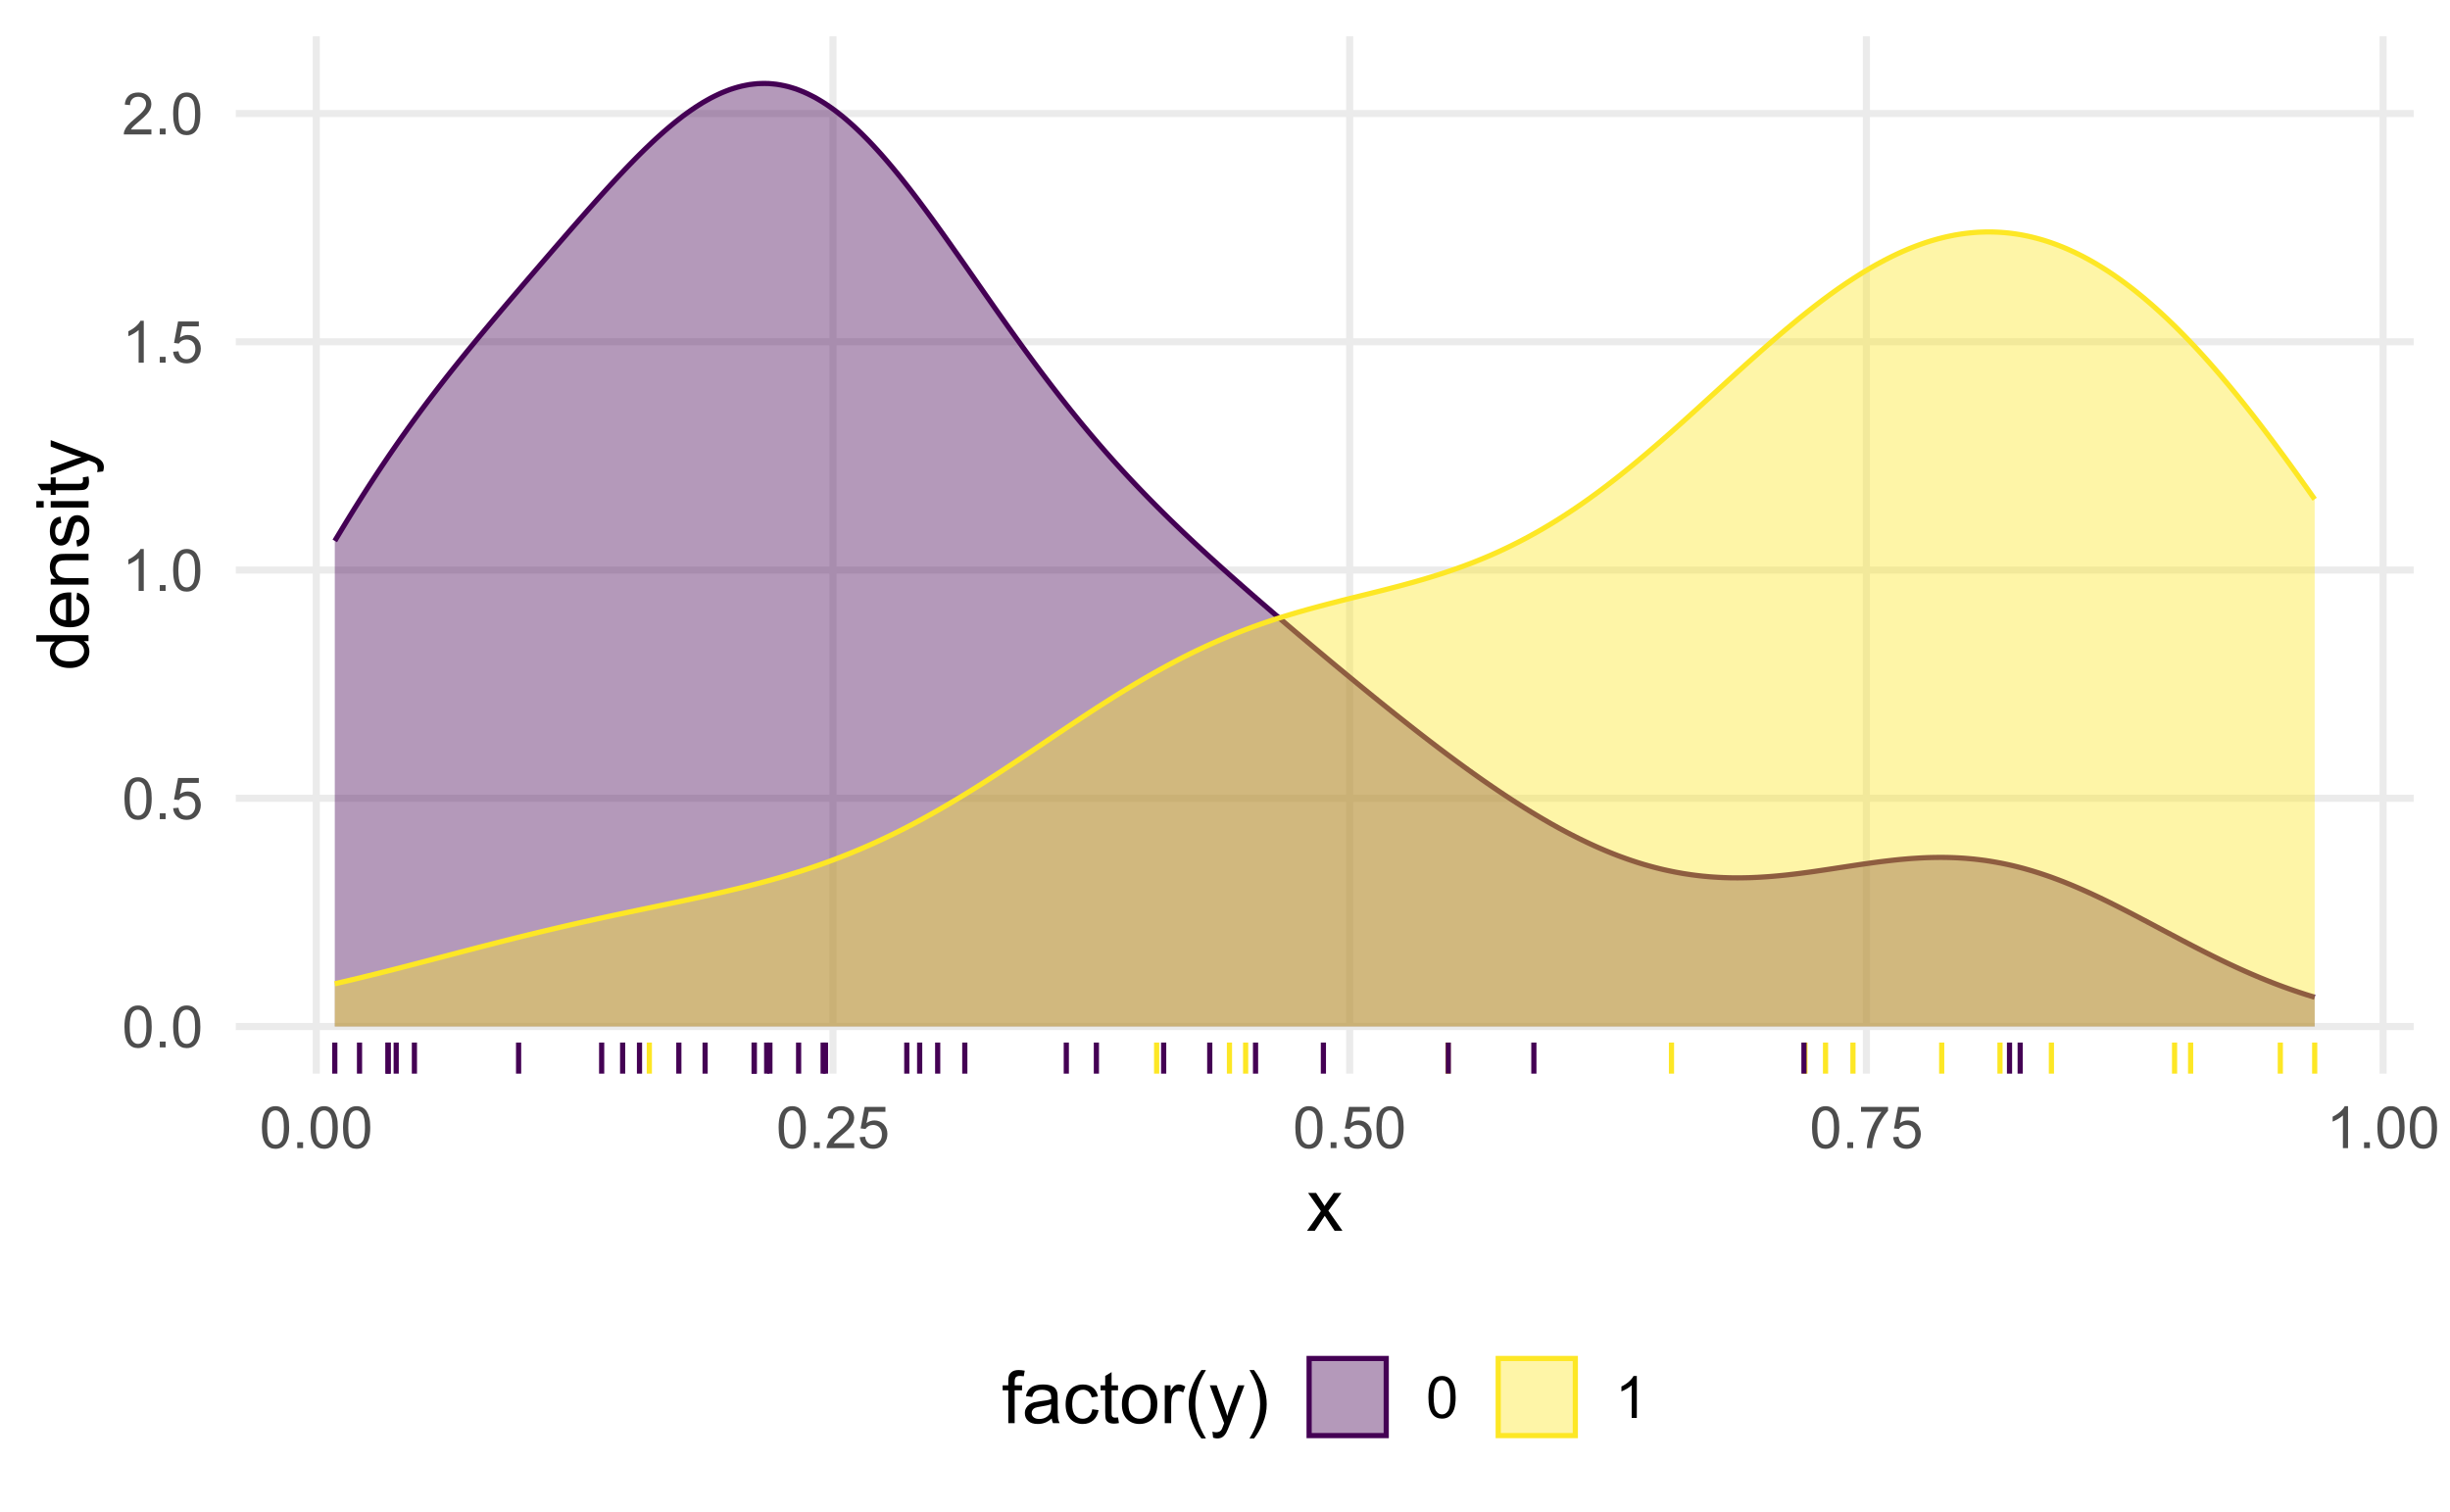 <?xml version="1.0" encoding="UTF-8"?>
<svg xmlns="http://www.w3.org/2000/svg" xmlns:xlink="http://www.w3.org/1999/xlink" width="504pt" height="311pt" viewBox="0 0 504 311" version="1.1">
<defs>
<g>
<symbol overflow="visible" id="glyph0-0">
<path style="stroke:none;" d="M 1.5 0 L 1.5 -7.5 L 7.5 -7.5 L 7.5 0 Z M 1.688 -0.188 L 7.312 -0.188 L 7.312 -7.312 L 1.688 -7.312 Z M 1.688 -0.188 "/>
</symbol>
<symbol overflow="visible" id="glyph0-1">
<path style="stroke:none;" d="M 0.5 -4.234 C 0.496 -5.246 0.602 -6.062 0.812 -6.688 C 1.02 -7.305 1.328 -7.785 1.742 -8.121 C 2.148 -8.457 2.668 -8.625 3.297 -8.625 C 3.758 -8.625 4.164 -8.531 4.512 -8.348 C 4.855 -8.16 5.141 -7.891 5.371 -7.543 C 5.594 -7.191 5.773 -6.766 5.906 -6.266 C 6.035 -5.762 6.098 -5.086 6.102 -4.234 C 6.098 -3.227 5.996 -2.414 5.789 -1.797 C 5.578 -1.176 5.266 -0.695 4.859 -0.359 C 4.445 -0.02 3.926 0.145 3.297 0.148 C 2.465 0.145 1.816 -0.148 1.348 -0.742 C 0.781 -1.457 0.496 -2.621 0.5 -4.234 Z M 1.582 -4.234 C 1.582 -2.824 1.746 -1.887 2.074 -1.418 C 2.402 -0.949 2.809 -0.715 3.297 -0.719 C 3.777 -0.715 4.184 -0.949 4.52 -1.422 C 4.848 -1.887 5.016 -2.824 5.016 -4.234 C 5.016 -5.648 4.848 -6.59 4.52 -7.055 C 4.184 -7.516 3.773 -7.746 3.289 -7.75 C 2.801 -7.746 2.414 -7.543 2.125 -7.137 C 1.762 -6.613 1.582 -5.645 1.582 -4.234 Z M 1.582 -4.234 "/>
</symbol>
<symbol overflow="visible" id="glyph0-2">
<path style="stroke:none;" d="M 1.09 0 L 1.09 -1.203 L 2.289 -1.203 L 2.289 0 Z M 1.09 0 "/>
</symbol>
<symbol overflow="visible" id="glyph0-3">
<path style="stroke:none;" d="M 0.5 -2.25 L 1.605 -2.344 C 1.684 -1.805 1.871 -1.398 2.176 -1.125 C 2.473 -0.852 2.836 -0.715 3.258 -0.719 C 3.766 -0.715 4.195 -0.906 4.547 -1.293 C 4.898 -1.672 5.074 -2.18 5.074 -2.82 C 5.074 -3.414 4.902 -3.891 4.566 -4.242 C 4.227 -4.59 3.785 -4.762 3.242 -4.766 C 2.898 -4.762 2.594 -4.684 2.32 -4.531 C 2.047 -4.375 1.832 -4.176 1.676 -3.93 L 0.688 -4.062 L 1.516 -8.473 L 5.789 -8.473 L 5.789 -7.465 L 2.359 -7.465 L 1.898 -5.156 C 2.414 -5.516 2.953 -5.695 3.523 -5.695 C 4.27 -5.695 4.902 -5.434 5.422 -4.914 C 5.934 -4.395 6.191 -3.727 6.195 -2.914 C 6.191 -2.133 5.965 -1.461 5.516 -0.898 C 4.961 -0.199 4.211 0.145 3.258 0.148 C 2.477 0.145 1.836 -0.07 1.344 -0.508 C 0.844 -0.941 0.562 -1.523 0.5 -2.25 Z M 0.5 -2.25 "/>
</symbol>
<symbol overflow="visible" id="glyph0-4">
<path style="stroke:none;" d="M 4.469 0 L 3.414 0 L 3.414 -6.719 C 3.16 -6.477 2.828 -6.234 2.414 -5.996 C 2 -5.75 1.629 -5.57 1.305 -5.449 L 1.305 -6.469 C 1.895 -6.742 2.41 -7.078 2.852 -7.477 C 3.293 -7.871 3.605 -8.254 3.789 -8.625 L 4.469 -8.625 Z M 4.469 0 "/>
</symbol>
<symbol overflow="visible" id="glyph0-5">
<path style="stroke:none;" d="M 6.039 -1.016 L 6.039 0 L 0.363 0 C 0.355 -0.254 0.395 -0.496 0.484 -0.734 C 0.629 -1.117 0.859 -1.5 1.18 -1.875 C 1.492 -2.25 1.953 -2.684 2.562 -3.176 C 3.492 -3.941 4.125 -4.547 4.453 -4.992 C 4.781 -5.438 4.945 -5.859 4.945 -6.266 C 4.945 -6.68 4.793 -7.031 4.496 -7.32 C 4.191 -7.602 3.805 -7.746 3.328 -7.75 C 2.82 -7.746 2.414 -7.594 2.109 -7.293 C 1.805 -6.984 1.648 -6.562 1.648 -6.031 L 0.562 -6.141 C 0.633 -6.945 0.91 -7.559 1.398 -7.988 C 1.879 -8.41 2.531 -8.625 3.352 -8.625 C 4.172 -8.625 4.824 -8.395 5.309 -7.938 C 5.789 -7.48 6.027 -6.914 6.031 -6.242 C 6.027 -5.895 5.957 -5.559 5.82 -5.227 C 5.676 -4.891 5.441 -4.539 5.117 -4.176 C 4.789 -3.805 4.25 -3.301 3.492 -2.664 C 2.859 -2.129 2.453 -1.77 2.273 -1.582 C 2.094 -1.395 1.945 -1.203 1.828 -1.016 Z M 6.039 -1.016 "/>
</symbol>
<symbol overflow="visible" id="glyph0-6">
<path style="stroke:none;" d="M 0.57 -7.465 L 0.57 -8.477 L 6.129 -8.477 L 6.129 -7.656 C 5.582 -7.074 5.039 -6.301 4.5 -5.336 C 3.961 -4.371 3.547 -3.379 3.258 -2.359 C 3.047 -1.637 2.91 -0.852 2.852 0 L 1.77 0 C 1.781 -0.676 1.914 -1.492 2.168 -2.449 C 2.418 -3.402 2.781 -4.324 3.258 -5.215 C 3.734 -6.105 4.238 -6.855 4.773 -7.465 Z M 0.57 -7.465 "/>
</symbol>
<symbol overflow="visible" id="glyph1-0">
<path style="stroke:none;" d="M 1.875 0 L 1.875 -9.375 L 9.375 -9.375 L 9.375 0 Z M 2.109 -0.234 L 9.141 -0.234 L 9.141 -9.141 L 2.109 -9.141 Z M 2.109 -0.234 "/>
</symbol>
<symbol overflow="visible" id="glyph1-1">
<path style="stroke:none;" d="M 0.109 0 L 2.953 -4.043 L 0.32 -7.777 L 1.969 -7.777 L 3.164 -5.953 C 3.387 -5.605 3.566 -5.312 3.707 -5.082 C 3.918 -5.402 4.117 -5.691 4.301 -5.941 L 5.609 -7.777 L 7.184 -7.777 L 4.496 -4.117 L 7.391 0 L 5.773 0 L 4.176 -2.418 L 3.75 -3.07 L 1.707 0 Z M 0.109 0 "/>
</symbol>
<symbol overflow="visible" id="glyph1-2">
<path style="stroke:none;" d="M 1.305 0 L 1.305 -6.754 L 0.141 -6.754 L 0.141 -7.777 L 1.305 -7.777 L 1.305 -8.605 C 1.301 -9.125 1.348 -9.512 1.441 -9.77 C 1.566 -10.105 1.789 -10.383 2.113 -10.602 C 2.43 -10.812 2.879 -10.922 3.457 -10.922 C 3.828 -10.922 4.238 -10.875 4.688 -10.789 L 4.488 -9.641 C 4.215 -9.684 3.957 -9.707 3.715 -9.711 C 3.312 -9.707 3.027 -9.621 2.863 -9.453 C 2.695 -9.281 2.613 -8.965 2.613 -8.496 L 2.613 -7.777 L 4.133 -7.777 L 4.133 -6.754 L 2.613 -6.754 L 2.613 0 Z M 1.305 0 "/>
</symbol>
<symbol overflow="visible" id="glyph1-3">
<path style="stroke:none;" d="M 6.062 -0.961 C 5.574 -0.543 5.105 -0.246 4.652 -0.078 C 4.199 0.094 3.715 0.176 3.199 0.176 C 2.344 0.176 1.688 -0.031 1.23 -0.449 C 0.77 -0.867 0.539 -1.402 0.543 -2.051 C 0.539 -2.43 0.625 -2.777 0.801 -3.094 C 0.973 -3.406 1.199 -3.656 1.484 -3.852 C 1.762 -4.039 2.078 -4.184 2.43 -4.285 C 2.688 -4.348 3.078 -4.414 3.602 -4.484 C 4.664 -4.605 5.449 -4.758 5.953 -4.938 C 5.957 -5.113 5.957 -5.227 5.961 -5.281 C 5.957 -5.812 5.836 -6.191 5.59 -6.414 C 5.25 -6.711 4.746 -6.859 4.086 -6.863 C 3.461 -6.859 3.004 -6.75 2.711 -6.535 C 2.414 -6.316 2.195 -5.934 2.059 -5.383 L 0.77 -5.559 C 0.883 -6.109 1.078 -6.555 1.348 -6.895 C 1.613 -7.234 2 -7.496 2.512 -7.68 C 3.016 -7.859 3.605 -7.949 4.277 -7.953 C 4.941 -7.949 5.48 -7.871 5.895 -7.719 C 6.309 -7.559 6.613 -7.363 6.812 -7.129 C 7.004 -6.891 7.141 -6.594 7.223 -6.234 C 7.266 -6.008 7.289 -5.602 7.289 -5.016 L 7.289 -3.258 C 7.289 -2.031 7.316 -1.254 7.371 -0.934 C 7.426 -0.605 7.535 -0.297 7.703 0 L 6.328 0 C 6.191 -0.273 6.102 -0.594 6.062 -0.961 Z M 5.953 -3.902 C 5.477 -3.707 4.758 -3.539 3.801 -3.406 C 3.258 -3.324 2.875 -3.238 2.648 -3.141 C 2.422 -3.043 2.246 -2.898 2.129 -2.711 C 2.004 -2.52 1.945 -2.312 1.949 -2.086 C 1.945 -1.734 2.078 -1.441 2.348 -1.207 C 2.609 -0.973 3 -0.855 3.516 -0.855 C 4.023 -0.855 4.473 -0.965 4.871 -1.188 C 5.262 -1.41 5.555 -1.715 5.742 -2.102 C 5.883 -2.395 5.953 -2.836 5.953 -3.422 Z M 5.953 -3.902 "/>
</symbol>
<symbol overflow="visible" id="glyph1-4">
<path style="stroke:none;" d="M 6.062 -2.848 L 7.359 -2.68 C 7.219 -1.781 6.855 -1.082 6.273 -0.582 C 5.688 -0.074 4.973 0.176 4.125 0.176 C 3.059 0.176 2.199 -0.172 1.555 -0.867 C 0.906 -1.562 0.586 -2.559 0.586 -3.859 C 0.586 -4.699 0.723 -5.434 1.004 -6.062 C 1.277 -6.691 1.703 -7.164 2.273 -7.48 C 2.844 -7.793 3.461 -7.949 4.133 -7.953 C 4.973 -7.949 5.664 -7.738 6.203 -7.312 C 6.738 -6.883 7.082 -6.273 7.234 -5.492 L 5.953 -5.297 C 5.832 -5.816 5.613 -6.207 5.305 -6.473 C 4.992 -6.734 4.621 -6.867 4.184 -6.871 C 3.52 -6.867 2.977 -6.629 2.562 -6.156 C 2.145 -5.676 1.938 -4.922 1.941 -3.898 C 1.938 -2.848 2.137 -2.09 2.539 -1.617 C 2.938 -1.141 3.461 -0.902 4.109 -0.906 C 4.625 -0.902 5.059 -1.062 5.406 -1.383 C 5.75 -1.699 5.969 -2.188 6.062 -2.848 Z M 6.062 -2.848 "/>
</symbol>
<symbol overflow="visible" id="glyph1-5">
<path style="stroke:none;" d="M 3.867 -1.18 L 4.059 -0.016 C 3.684 0.062 3.352 0.098 3.062 0.102 C 2.582 0.098 2.211 0.027 1.949 -0.125 C 1.684 -0.273 1.496 -0.473 1.391 -0.719 C 1.281 -0.965 1.23 -1.484 1.23 -2.277 L 1.23 -6.754 L 0.266 -6.754 L 0.266 -7.777 L 1.23 -7.777 L 1.23 -9.703 L 2.543 -10.496 L 2.543 -7.777 L 3.867 -7.777 L 3.867 -6.754 L 2.543 -6.754 L 2.543 -2.203 C 2.543 -1.828 2.562 -1.586 2.609 -1.48 C 2.652 -1.371 2.73 -1.285 2.836 -1.223 C 2.941 -1.156 3.09 -1.125 3.289 -1.129 C 3.43 -1.125 3.625 -1.141 3.867 -1.18 Z M 3.867 -1.18 "/>
</symbol>
<symbol overflow="visible" id="glyph1-6">
<path style="stroke:none;" d="M 0.5 -3.891 C 0.496 -5.328 0.898 -6.395 1.699 -7.09 C 2.367 -7.664 3.18 -7.949 4.145 -7.953 C 5.211 -7.949 6.086 -7.602 6.766 -6.902 C 7.441 -6.199 7.781 -5.23 7.785 -4 C 7.781 -2.996 7.629 -2.207 7.332 -1.637 C 7.027 -1.059 6.594 -0.613 6.023 -0.301 C 5.449 0.02 4.82 0.176 4.145 0.176 C 3.051 0.176 2.172 -0.172 1.504 -0.871 C 0.832 -1.566 0.496 -2.574 0.5 -3.891 Z M 1.852 -3.891 C 1.852 -2.891 2.066 -2.141 2.504 -1.648 C 2.934 -1.148 3.48 -0.902 4.145 -0.906 C 4.793 -0.902 5.34 -1.152 5.777 -1.652 C 6.211 -2.152 6.426 -2.91 6.43 -3.934 C 6.426 -4.891 6.207 -5.621 5.773 -6.117 C 5.336 -6.613 4.793 -6.859 4.145 -6.863 C 3.48 -6.859 2.934 -6.613 2.504 -6.121 C 2.066 -5.625 1.852 -4.883 1.852 -3.891 Z M 1.852 -3.891 "/>
</symbol>
<symbol overflow="visible" id="glyph1-7">
<path style="stroke:none;" d="M 0.973 0 L 0.973 -7.777 L 2.16 -7.777 L 2.16 -6.598 C 2.461 -7.148 2.738 -7.512 2.996 -7.688 C 3.25 -7.863 3.535 -7.949 3.844 -7.953 C 4.289 -7.949 4.738 -7.809 5.199 -7.531 L 4.746 -6.305 C 4.422 -6.496 4.098 -6.59 3.781 -6.594 C 3.488 -6.59 3.23 -6.504 3.004 -6.332 C 2.773 -6.156 2.609 -5.914 2.512 -5.609 C 2.363 -5.137 2.289 -4.625 2.293 -4.07 L 2.293 0 Z M 0.973 0 "/>
</symbol>
<symbol overflow="visible" id="glyph1-8">
<path style="stroke:none;" d="M 3.508 3.156 C 2.777 2.238 2.16 1.168 1.66 -0.062 C 1.152 -1.293 0.902 -2.57 0.906 -3.891 C 0.902 -5.051 1.09 -6.164 1.473 -7.23 C 1.91 -8.465 2.59 -9.695 3.508 -10.922 L 4.453 -10.922 C 3.859 -9.906 3.469 -9.18 3.281 -8.746 C 2.984 -8.07 2.75 -7.367 2.578 -6.637 C 2.367 -5.719 2.262 -4.801 2.262 -3.883 C 2.262 -1.531 2.992 0.812 4.453 3.156 Z M 3.508 3.156 "/>
</symbol>
<symbol overflow="visible" id="glyph1-9">
<path style="stroke:none;" d="M 0.93 2.996 L 0.785 1.758 C 1.07 1.836 1.32 1.875 1.539 1.875 C 1.828 1.875 2.062 1.824 2.238 1.727 C 2.414 1.629 2.559 1.492 2.672 1.32 C 2.754 1.184 2.887 0.855 3.078 0.336 C 3.098 0.258 3.137 0.152 3.195 0.016 L 0.242 -7.777 L 1.664 -7.777 L 3.281 -3.273 C 3.492 -2.699 3.68 -2.098 3.844 -1.473 C 3.992 -2.074 4.172 -2.668 4.387 -3.246 L 6.051 -7.777 L 7.367 -7.777 L 4.41 0.133 C 4.09 0.984 3.844 1.574 3.668 1.898 C 3.434 2.328 3.164 2.645 2.863 2.852 C 2.559 3.051 2.199 3.152 1.781 3.156 C 1.523 3.152 1.238 3.098 0.93 2.996 Z M 0.93 2.996 "/>
</symbol>
<symbol overflow="visible" id="glyph1-10">
<path style="stroke:none;" d="M 1.852 3.156 L 0.906 3.156 C 2.363 0.812 3.094 -1.531 3.098 -3.883 C 3.094 -4.797 2.988 -5.707 2.781 -6.613 C 2.613 -7.344 2.383 -8.047 2.086 -8.723 C 1.895 -9.16 1.5 -9.895 0.906 -10.922 L 1.852 -10.922 C 2.77 -9.695 3.449 -8.465 3.891 -7.23 C 4.266 -6.164 4.453 -5.051 4.453 -3.891 C 4.453 -2.57 4.199 -1.293 3.695 -0.062 C 3.188 1.168 2.574 2.238 1.852 3.156 Z M 1.852 3.156 "/>
</symbol>
<symbol overflow="visible" id="glyph2-0">
<path style="stroke:none;" d="M 0 -1.875 L -9.375 -1.875 L -9.375 -9.375 L 0 -9.375 Z M -0.234 -2.109 L -0.234 -9.141 L -9.141 -9.141 L -9.141 -2.109 Z M -0.234 -2.109 "/>
</symbol>
<symbol overflow="visible" id="glyph2-1">
<path style="stroke:none;" d="M 0 -6.035 L -0.98 -6.035 C -0.207 -5.543 0.176 -4.816 0.176 -3.859 C 0.176 -3.238 0.008 -2.668 -0.336 -2.148 C -0.672 -1.629 -1.148 -1.227 -1.766 -0.941 C -2.375 -0.652 -3.082 -0.508 -3.883 -0.512 C -4.656 -0.508 -5.359 -0.637 -5.996 -0.898 C -6.625 -1.156 -7.109 -1.547 -7.449 -2.066 C -7.781 -2.582 -7.949 -3.16 -7.953 -3.801 C -7.949 -4.266 -7.852 -4.684 -7.656 -5.051 C -7.457 -5.418 -7.199 -5.715 -6.883 -5.945 L -10.738 -5.949 L -10.738 -7.258 L 0 -7.258 Z M -3.883 -1.867 C -2.883 -1.863 -2.137 -2.074 -1.645 -2.496 C -1.148 -2.918 -0.902 -3.414 -0.906 -3.984 C -0.902 -4.559 -1.137 -5.047 -1.613 -5.453 C -2.082 -5.855 -2.805 -6.059 -3.773 -6.059 C -4.836 -6.059 -5.613 -5.852 -6.113 -5.441 C -6.609 -5.031 -6.859 -4.527 -6.863 -3.926 C -6.859 -3.34 -6.621 -2.848 -6.145 -2.457 C -5.664 -2.059 -4.91 -1.863 -3.883 -1.867 Z M -3.883 -1.867 "/>
</symbol>
<symbol overflow="visible" id="glyph2-2">
<path style="stroke:none;" d="M -2.504 -6.312 L -2.336 -7.676 C -1.535 -7.457 -0.918 -7.059 -0.48 -6.48 C -0.043 -5.898 0.176 -5.156 0.176 -4.254 C 0.176 -3.113 -0.172 -2.211 -0.875 -1.547 C -1.57 -0.883 -2.555 -0.551 -3.824 -0.551 C -5.129 -0.551 -6.145 -0.887 -6.867 -1.559 C -7.59 -2.23 -7.949 -3.105 -7.953 -4.184 C -7.949 -5.223 -7.598 -6.07 -6.891 -6.73 C -6.18 -7.387 -5.184 -7.715 -3.902 -7.719 C -3.824 -7.715 -3.707 -7.715 -3.551 -7.711 L -3.551 -1.91 C -2.695 -1.957 -2.039 -2.199 -1.586 -2.637 C -1.129 -3.07 -0.902 -3.609 -0.906 -4.262 C -0.902 -4.742 -1.027 -5.156 -1.285 -5.5 C -1.535 -5.84 -1.941 -6.109 -2.504 -6.312 Z M -4.637 -1.984 L -4.637 -6.328 C -5.285 -6.27 -5.777 -6.102 -6.109 -5.828 C -6.613 -5.406 -6.867 -4.863 -6.871 -4.195 C -6.867 -3.59 -6.664 -3.078 -6.262 -2.668 C -5.855 -2.254 -5.312 -2.027 -4.637 -1.984 Z M -4.637 -1.984 "/>
</symbol>
<symbol overflow="visible" id="glyph2-3">
<path style="stroke:none;" d="M 0 -0.988 L -7.777 -0.988 L -7.777 -2.176 L -6.672 -2.176 C -7.523 -2.742 -7.949 -3.57 -7.953 -4.652 C -7.949 -5.121 -7.867 -5.551 -7.699 -5.945 C -7.531 -6.336 -7.309 -6.629 -7.039 -6.824 C -6.762 -7.016 -6.438 -7.152 -6.062 -7.234 C -5.816 -7.281 -5.391 -7.305 -4.781 -7.309 L 0 -7.309 L 0 -5.992 L -4.73 -5.992 C -5.266 -5.988 -5.668 -5.938 -5.938 -5.836 C -6.199 -5.734 -6.414 -5.551 -6.574 -5.289 C -6.73 -5.027 -6.809 -4.723 -6.812 -4.371 C -6.809 -3.809 -6.629 -3.324 -6.277 -2.918 C -5.918 -2.512 -5.242 -2.309 -4.25 -2.309 L 0 -2.309 Z M 0 -0.988 "/>
</symbol>
<symbol overflow="visible" id="glyph2-4">
<path style="stroke:none;" d="M -2.32 -0.461 L -2.527 -1.766 C -2 -1.836 -1.602 -2.039 -1.324 -2.375 C -1.043 -2.707 -0.902 -3.176 -0.906 -3.781 C -0.902 -4.383 -1.027 -4.832 -1.277 -5.125 C -1.523 -5.418 -1.812 -5.566 -2.145 -5.566 C -2.441 -5.566 -2.676 -5.438 -2.848 -5.18 C -2.965 -4.996 -3.113 -4.547 -3.297 -3.832 C -3.539 -2.863 -3.75 -2.191 -3.93 -1.82 C -4.105 -1.445 -4.352 -1.16 -4.668 -0.969 C -4.98 -0.773 -5.328 -0.68 -5.711 -0.68 C -6.059 -0.68 -6.379 -0.758 -6.676 -0.918 C -6.965 -1.074 -7.211 -1.289 -7.414 -1.566 C -7.562 -1.77 -7.691 -2.051 -7.797 -2.406 C -7.898 -2.758 -7.949 -3.137 -7.953 -3.547 C -7.949 -4.152 -7.863 -4.688 -7.688 -5.152 C -7.512 -5.609 -7.273 -5.949 -6.977 -6.172 C -6.676 -6.391 -6.273 -6.543 -5.773 -6.629 L -5.594 -5.34 C -5.992 -5.277 -6.305 -5.109 -6.531 -4.828 C -6.754 -4.547 -6.867 -4.148 -6.871 -3.641 C -6.867 -3.031 -6.766 -2.602 -6.57 -2.344 C -6.367 -2.086 -6.133 -1.957 -5.867 -1.957 C -5.691 -1.957 -5.539 -2.008 -5.406 -2.117 C -5.262 -2.219 -5.145 -2.387 -5.055 -2.621 C -5.004 -2.75 -4.891 -3.141 -4.719 -3.785 C -4.465 -4.719 -4.262 -5.367 -4.105 -5.738 C -3.945 -6.105 -3.715 -6.395 -3.41 -6.605 C -3.105 -6.812 -2.73 -6.918 -2.285 -6.922 C -1.844 -6.918 -1.43 -6.789 -1.043 -6.535 C -0.652 -6.277 -0.352 -5.91 -0.141 -5.426 C 0.07 -4.941 0.176 -4.395 0.176 -3.785 C 0.176 -2.773 -0.031 -2 -0.453 -1.473 C -0.871 -0.941 -1.496 -0.605 -2.32 -0.461 Z M -2.32 -0.461 "/>
</symbol>
<symbol overflow="visible" id="glyph2-5">
<path style="stroke:none;" d="M -9.223 -0.996 L -10.738 -0.996 L -10.738 -2.316 L -9.223 -2.316 Z M 0 -0.996 L -7.777 -0.996 L -7.777 -2.316 L 0 -2.312 Z M 0 -0.996 "/>
</symbol>
<symbol overflow="visible" id="glyph2-6">
<path style="stroke:none;" d="M -1.18 -3.867 L -0.016 -4.059 C 0.062 -3.684 0.098 -3.352 0.102 -3.062 C 0.098 -2.582 0.027 -2.211 -0.125 -1.949 C -0.273 -1.684 -0.473 -1.496 -0.719 -1.391 C -0.965 -1.281 -1.484 -1.23 -2.277 -1.23 L -6.754 -1.23 L -6.754 -0.266 L -7.777 -0.266 L -7.777 -1.23 L -9.703 -1.23 L -10.496 -2.543 L -7.777 -2.543 L -7.777 -3.867 L -6.754 -3.867 L -6.754 -2.543 L -2.203 -2.543 C -1.828 -2.543 -1.586 -2.562 -1.477 -2.609 C -1.367 -2.652 -1.281 -2.73 -1.223 -2.836 C -1.156 -2.941 -1.125 -3.09 -1.129 -3.289 C -1.125 -3.43 -1.141 -3.625 -1.18 -3.867 Z M -1.18 -3.867 "/>
</symbol>
<symbol overflow="visible" id="glyph2-7">
<path style="stroke:none;" d="M 2.996 -0.93 L 1.758 -0.785 C 1.836 -1.07 1.875 -1.32 1.875 -1.539 C 1.875 -1.828 1.824 -2.062 1.727 -2.238 C 1.629 -2.414 1.492 -2.559 1.32 -2.672 C 1.184 -2.754 0.855 -2.887 0.336 -3.078 C 0.258 -3.098 0.152 -3.137 0.016 -3.195 L -7.777 -0.242 L -7.777 -1.664 L -3.273 -3.281 C -2.699 -3.492 -2.098 -3.68 -1.473 -3.844 C -2.074 -3.992 -2.668 -4.172 -3.246 -4.387 L -7.777 -6.051 L -7.777 -7.367 L 0.133 -4.41 C 0.984 -4.09 1.574 -3.844 1.898 -3.668 C 2.328 -3.434 2.645 -3.164 2.852 -2.863 C 3.051 -2.559 3.152 -2.199 3.156 -1.781 C 3.152 -1.523 3.098 -1.238 2.996 -0.93 Z M 2.996 -0.93 "/>
</symbol>
</g>
<clipPath id="clip1">
  <path d="M 48.508 210 L 496.527 210 L 496.527 212 L 48.508 212 Z M 48.508 210 "/>
</clipPath>
<clipPath id="clip2">
  <path d="M 48.508 163 L 496.527 163 L 496.527 165 L 48.508 165 Z M 48.508 163 "/>
</clipPath>
<clipPath id="clip3">
  <path d="M 48.508 116 L 496.527 116 L 496.527 118 L 48.508 118 Z M 48.508 116 "/>
</clipPath>
<clipPath id="clip4">
  <path d="M 48.508 69 L 496.527 69 L 496.527 72 L 48.508 72 Z M 48.508 69 "/>
</clipPath>
<clipPath id="clip5">
  <path d="M 48.508 22 L 496.527 22 L 496.527 25 L 48.508 25 Z M 48.508 22 "/>
</clipPath>
<clipPath id="clip6">
  <path d="M 64 7.473 L 66 7.473 L 66 220.891 L 64 220.891 Z M 64 7.473 "/>
</clipPath>
<clipPath id="clip7">
  <path d="M 170 7.473 L 173 7.473 L 173 220.891 L 170 220.891 Z M 170 7.473 "/>
</clipPath>
<clipPath id="clip8">
  <path d="M 276 7.473 L 279 7.473 L 279 220.891 L 276 220.891 Z M 276 7.473 "/>
</clipPath>
<clipPath id="clip9">
  <path d="M 383 7.473 L 385 7.473 L 385 220.891 L 383 220.891 Z M 383 7.473 "/>
</clipPath>
<clipPath id="clip10">
  <path d="M 489 7.473 L 491 7.473 L 491 220.891 L 489 220.891 Z M 489 7.473 "/>
</clipPath>
<clipPath id="clip11">
  <path d="M 84 213 L 86 213 L 86 220.891 L 84 220.891 Z M 84 213 "/>
</clipPath>
<clipPath id="clip12">
  <path d="M 163 213 L 165 213 L 165 220.891 L 163 220.891 Z M 163 213 "/>
</clipPath>
<clipPath id="clip13">
  <path d="M 139 213 L 141 213 L 141 220.891 L 139 220.891 Z M 139 213 "/>
</clipPath>
<clipPath id="clip14">
  <path d="M 297 213 L 299 213 L 299 220.891 L 297 220.891 Z M 297 213 "/>
</clipPath>
<clipPath id="clip15">
  <path d="M 79 213 L 81 213 L 81 220.891 L 79 220.891 Z M 79 213 "/>
</clipPath>
<clipPath id="clip16">
  <path d="M 168 213 L 170 213 L 170 220.891 L 168 220.891 Z M 168 213 "/>
</clipPath>
<clipPath id="clip17">
  <path d="M 127 213 L 129 213 L 129 220.891 L 127 220.891 Z M 127 213 "/>
</clipPath>
<clipPath id="clip18">
  <path d="M 398 213 L 400 213 L 400 220.891 L 398 220.891 Z M 398 213 "/>
</clipPath>
<clipPath id="clip19">
  <path d="M 343 213 L 345 213 L 345 220.891 L 343 220.891 Z M 343 213 "/>
</clipPath>
<clipPath id="clip20">
  <path d="M 197 213 L 200 213 L 200 220.891 L 197 220.891 Z M 197 213 "/>
</clipPath>
<clipPath id="clip21">
  <path d="M 79 213 L 81 213 L 81 220.891 L 79 220.891 Z M 79 213 "/>
</clipPath>
<clipPath id="clip22">
  <path d="M 421 213 L 423 213 L 423 220.891 L 421 220.891 Z M 421 213 "/>
</clipPath>
<clipPath id="clip23">
  <path d="M 157 213 L 159 213 L 159 220.891 L 157 220.891 Z M 157 213 "/>
</clipPath>
<clipPath id="clip24">
  <path d="M 370 213 L 372 213 L 372 220.891 L 370 220.891 Z M 370 213 "/>
</clipPath>
<clipPath id="clip25">
  <path d="M 157 213 L 159 213 L 159 220.891 L 157 220.891 Z M 157 213 "/>
</clipPath>
<clipPath id="clip26">
  <path d="M 169 213 L 171 213 L 171 220.891 L 169 220.891 Z M 169 213 "/>
</clipPath>
<clipPath id="clip27">
  <path d="M 370 213 L 372 213 L 372 220.891 L 370 220.891 Z M 370 213 "/>
</clipPath>
<clipPath id="clip28">
  <path d="M 475 213 L 477 213 L 477 220.891 L 475 220.891 Z M 475 213 "/>
</clipPath>
<clipPath id="clip29">
  <path d="M 154 213 L 156 213 L 156 220.891 L 154 220.891 Z M 154 213 "/>
</clipPath>
<clipPath id="clip30">
  <path d="M 218 213 L 220 213 L 220 220.891 L 218 220.891 Z M 218 213 "/>
</clipPath>
<clipPath id="clip31">
  <path d="M 237 213 L 239 213 L 239 220.891 L 237 220.891 Z M 237 213 "/>
</clipPath>
<clipPath id="clip32">
  <path d="M 375 213 L 377 213 L 377 220.891 L 375 220.891 Z M 375 213 "/>
</clipPath>
<clipPath id="clip33">
  <path d="M 255 213 L 257 213 L 257 220.891 L 255 220.891 Z M 255 213 "/>
</clipPath>
<clipPath id="clip34">
  <path d="M 248 213 L 250 213 L 250 220.891 L 248 220.891 Z M 248 213 "/>
</clipPath>
<clipPath id="clip35">
  <path d="M 106 213 L 108 213 L 108 220.891 L 106 220.891 Z M 106 213 "/>
</clipPath>
<clipPath id="clip36">
  <path d="M 297 213 L 299 213 L 299 220.891 L 297 220.891 Z M 297 213 "/>
</clipPath>
<clipPath id="clip37">
  <path d="M 415 213 L 417 213 L 417 220.891 L 415 220.891 Z M 415 213 "/>
</clipPath>
<clipPath id="clip38">
  <path d="M 450 213 L 452 213 L 452 220.891 L 450 220.891 Z M 450 213 "/>
</clipPath>
<clipPath id="clip39">
  <path d="M 133 213 L 135 213 L 135 220.891 L 133 220.891 Z M 133 213 "/>
</clipPath>
<clipPath id="clip40">
  <path d="M 446 213 L 448 213 L 448 220.891 L 446 220.891 Z M 446 213 "/>
</clipPath>
<clipPath id="clip41">
  <path d="M 154 213 L 156 213 L 156 220.891 L 154 220.891 Z M 154 213 "/>
</clipPath>
<clipPath id="clip42">
  <path d="M 225 213 L 227 213 L 227 220.891 L 225 220.891 Z M 225 213 "/>
</clipPath>
<clipPath id="clip43">
  <path d="M 144 213 L 146 213 L 146 220.891 L 144 220.891 Z M 144 213 "/>
</clipPath>
<clipPath id="clip44">
  <path d="M 252 213 L 254 213 L 254 220.891 L 252 220.891 Z M 252 213 "/>
</clipPath>
<clipPath id="clip45">
  <path d="M 468 213 L 470 213 L 470 220.891 L 468 220.891 Z M 468 213 "/>
</clipPath>
<clipPath id="clip46">
  <path d="M 186 213 L 188 213 L 188 220.891 L 186 220.891 Z M 186 213 "/>
</clipPath>
<clipPath id="clip47">
  <path d="M 73 213 L 75 213 L 75 220.891 L 73 220.891 Z M 73 213 "/>
</clipPath>
<clipPath id="clip48">
  <path d="M 123 213 L 125 213 L 125 220.891 L 123 220.891 Z M 123 213 "/>
</clipPath>
<clipPath id="clip49">
  <path d="M 131 213 L 133 213 L 133 220.891 L 131 220.891 Z M 131 213 "/>
</clipPath>
<clipPath id="clip50">
  <path d="M 80 213 L 83 213 L 83 220.891 L 80 220.891 Z M 80 213 "/>
</clipPath>
<clipPath id="clip51">
  <path d="M 412 213 L 414 213 L 414 220.891 L 412 220.891 Z M 412 213 "/>
</clipPath>
<clipPath id="clip52">
  <path d="M 271 213 L 273 213 L 273 220.891 L 271 220.891 Z M 271 213 "/>
</clipPath>
<clipPath id="clip53">
  <path d="M 188 213 L 190 213 L 190 220.891 L 188 220.891 Z M 188 213 "/>
</clipPath>
<clipPath id="clip54">
  <path d="M 315 213 L 317 213 L 317 220.891 L 315 220.891 Z M 315 213 "/>
</clipPath>
<clipPath id="clip55">
  <path d="M 257 213 L 259 213 L 259 220.891 L 257 220.891 Z M 257 213 "/>
</clipPath>
<clipPath id="clip56">
  <path d="M 192 213 L 194 213 L 194 220.891 L 192 220.891 Z M 192 213 "/>
</clipPath>
<clipPath id="clip57">
  <path d="M 238 213 L 240 213 L 240 220.891 L 238 220.891 Z M 238 213 "/>
</clipPath>
<clipPath id="clip58">
  <path d="M 410 213 L 412 213 L 412 220.891 L 410 220.891 Z M 410 213 "/>
</clipPath>
<clipPath id="clip59">
  <path d="M 68 213 L 70 213 L 70 220.891 L 68 220.891 Z M 68 213 "/>
</clipPath>
<clipPath id="clip60">
  <path d="M 380 213 L 382 213 L 382 220.891 L 380 220.891 Z M 380 213 "/>
</clipPath>
</defs>
<g id="surface19">
<rect x="0" y="0" width="504" height="311" style="fill:rgb(100%,100%,100%);fill-opacity:1;stroke:none;"/>
<g clip-path="url(#clip1)" clip-rule="nonzero">
<path style="fill:none;stroke-width:1.455;stroke-linecap:butt;stroke-linejoin:round;stroke:rgb(92.157%,92.157%,92.157%);stroke-opacity:1;stroke-miterlimit:10;" d="M 48.508 211.188 L 496.527 211.188 "/>
</g>
<g clip-path="url(#clip2)" clip-rule="nonzero">
<path style="fill:none;stroke-width:1.455;stroke-linecap:butt;stroke-linejoin:round;stroke:rgb(92.157%,92.157%,92.157%);stroke-opacity:1;stroke-miterlimit:10;" d="M 48.508 164.23 L 496.527 164.23 "/>
</g>
<g clip-path="url(#clip3)" clip-rule="nonzero">
<path style="fill:none;stroke-width:1.455;stroke-linecap:butt;stroke-linejoin:round;stroke:rgb(92.157%,92.157%,92.157%);stroke-opacity:1;stroke-miterlimit:10;" d="M 48.508 117.273 L 496.527 117.273 "/>
</g>
<g clip-path="url(#clip4)" clip-rule="nonzero">
<path style="fill:none;stroke-width:1.455;stroke-linecap:butt;stroke-linejoin:round;stroke:rgb(92.157%,92.157%,92.157%);stroke-opacity:1;stroke-miterlimit:10;" d="M 48.508 70.316 L 496.527 70.316 "/>
</g>
<g clip-path="url(#clip5)" clip-rule="nonzero">
<path style="fill:none;stroke-width:1.455;stroke-linecap:butt;stroke-linejoin:round;stroke:rgb(92.157%,92.157%,92.157%);stroke-opacity:1;stroke-miterlimit:10;" d="M 48.508 23.359 L 496.527 23.359 "/>
</g>
<g clip-path="url(#clip6)" clip-rule="nonzero">
<path style="fill:none;stroke-width:1.455;stroke-linecap:butt;stroke-linejoin:round;stroke:rgb(92.157%,92.157%,92.157%);stroke-opacity:1;stroke-miterlimit:10;" d="M 65.062 220.891 L 65.062 7.473 "/>
</g>
<g clip-path="url(#clip7)" clip-rule="nonzero">
<path style="fill:none;stroke-width:1.455;stroke-linecap:butt;stroke-linejoin:round;stroke:rgb(92.157%,92.157%,92.157%);stroke-opacity:1;stroke-miterlimit:10;" d="M 171.355 220.891 L 171.355 7.473 "/>
</g>
<g clip-path="url(#clip8)" clip-rule="nonzero">
<path style="fill:none;stroke-width:1.455;stroke-linecap:butt;stroke-linejoin:round;stroke:rgb(92.157%,92.157%,92.157%);stroke-opacity:1;stroke-miterlimit:10;" d="M 277.648 220.891 L 277.648 7.473 "/>
</g>
<g clip-path="url(#clip9)" clip-rule="nonzero">
<path style="fill:none;stroke-width:1.455;stroke-linecap:butt;stroke-linejoin:round;stroke:rgb(92.157%,92.157%,92.157%);stroke-opacity:1;stroke-miterlimit:10;" d="M 383.941 220.891 L 383.941 7.473 "/>
</g>
<g clip-path="url(#clip10)" clip-rule="nonzero">
<path style="fill:none;stroke-width:1.455;stroke-linecap:butt;stroke-linejoin:round;stroke:rgb(92.157%,92.157%,92.157%);stroke-opacity:1;stroke-miterlimit:10;" d="M 490.234 220.891 L 490.234 7.473 "/>
</g>
<path style=" stroke:none;fill-rule:nonzero;fill:rgb(26.667%,0.392%,32.941%);fill-opacity:0.4;" d="M 68.871 111.281 L 69.672 109.953 L 70.469 108.633 L 71.266 107.324 L 72.062 106.027 L 72.859 104.738 L 73.656 103.469 L 74.453 102.203 L 75.25 100.953 L 76.047 99.715 L 76.844 98.492 L 77.641 97.277 L 78.438 96.074 L 79.234 94.891 L 80.031 93.711 L 80.828 92.551 L 81.625 91.398 L 82.422 90.254 L 84.016 88.012 L 84.812 86.91 L 85.609 85.816 L 86.406 84.73 L 87.203 83.66 L 88.004 82.594 L 88.801 81.543 L 89.598 80.5 L 90.395 79.465 L 91.191 78.441 L 91.988 77.422 L 92.785 76.414 L 93.582 75.414 L 94.379 74.418 L 95.973 72.449 L 97.566 70.504 L 98.363 69.539 L 99.16 68.578 L 99.957 67.621 L 100.754 66.668 L 101.551 65.719 L 102.348 64.773 L 103.941 62.891 L 105.535 61.016 L 106.336 60.082 L 107.133 59.152 L 107.93 58.219 L 108.727 57.289 L 109.523 56.363 L 110.32 55.434 L 111.914 53.582 L 112.711 52.66 L 113.508 51.734 L 114.305 50.812 L 117.492 47.141 L 119.086 45.32 L 119.883 44.414 L 121.477 42.609 L 122.273 41.715 L 123.07 40.824 L 123.867 39.941 L 124.668 39.059 L 125.465 38.188 L 127.059 36.461 L 128.652 34.773 L 129.449 33.945 L 130.246 33.125 L 131.043 32.312 L 131.84 31.52 L 132.637 30.734 L 133.434 29.969 L 134.23 29.211 L 135.027 28.469 L 135.824 27.75 L 136.621 27.039 L 137.418 26.355 L 138.215 25.684 L 139.012 25.031 L 139.809 24.406 L 140.605 23.789 L 141.402 23.211 L 142.203 22.645 L 143 22.105 L 143.797 21.59 L 144.594 21.094 L 145.391 20.637 L 146.188 20.191 L 146.984 19.785 L 147.781 19.402 L 148.578 19.043 L 149.375 18.723 L 150.172 18.418 L 150.969 18.16 L 151.766 17.922 L 152.562 17.719 L 153.359 17.551 L 154.156 17.398 L 154.953 17.301 L 155.75 17.219 L 156.547 17.18 L 157.344 17.172 L 158.141 17.188 L 158.938 17.254 L 159.734 17.34 L 160.535 17.469 L 161.332 17.629 L 162.129 17.816 L 162.926 18.047 L 163.723 18.297 L 164.52 18.598 L 165.316 18.922 L 166.113 19.277 L 166.91 19.676 L 167.707 20.086 L 168.504 20.551 L 169.301 21.035 L 170.098 21.555 L 170.895 22.105 L 171.691 22.676 L 172.488 23.293 L 173.285 23.922 L 174.082 24.594 L 174.879 25.285 L 175.676 26 L 176.473 26.754 L 177.27 27.52 L 178.066 28.32 L 178.867 29.141 L 179.664 29.984 L 180.461 30.852 L 181.258 31.734 L 182.055 32.648 L 182.852 33.578 L 183.648 34.523 L 184.445 35.492 L 185.242 36.469 L 186.039 37.477 L 186.836 38.488 L 187.633 39.52 L 188.43 40.562 L 189.227 41.617 L 190.023 42.688 L 190.82 43.766 L 191.617 44.855 L 192.414 45.953 L 193.211 47.059 L 194.008 48.172 L 194.805 49.293 L 195.602 50.418 L 196.398 51.551 L 197.199 52.684 L 197.996 53.82 L 198.793 54.961 L 199.59 56.105 L 200.387 57.246 L 201.184 58.391 L 201.98 59.531 L 202.777 60.676 L 203.574 61.812 L 204.371 62.953 L 205.168 64.086 L 206.762 66.344 L 207.559 67.465 L 208.355 68.582 L 209.152 69.691 L 209.949 70.797 L 210.746 71.895 L 211.543 72.984 L 212.34 74.07 L 213.137 75.145 L 213.934 76.215 L 214.73 77.273 L 215.531 78.324 L 216.328 79.371 L 217.125 80.402 L 217.922 81.43 L 218.719 82.441 L 219.516 83.449 L 220.312 84.449 L 221.109 85.434 L 221.906 86.414 L 222.703 87.383 L 223.5 88.34 L 224.297 89.293 L 225.094 90.23 L 225.891 91.164 L 226.688 92.082 L 227.484 92.996 L 228.281 93.898 L 229.078 94.789 L 229.875 95.676 L 230.672 96.551 L 231.469 97.418 L 232.266 98.277 L 233.062 99.125 L 233.863 99.969 L 234.66 100.801 L 235.457 101.629 L 236.254 102.445 L 237.051 103.258 L 237.848 104.062 L 238.645 104.859 L 239.441 105.652 L 241.035 107.215 L 241.832 107.984 L 243.426 109.516 L 244.223 110.27 L 245.02 111.02 L 245.816 111.766 L 247.41 113.242 L 249.004 114.703 L 250.598 116.148 L 251.398 116.867 L 252.195 117.578 L 252.992 118.293 L 253.789 119 L 255.383 120.406 L 256.977 121.805 L 258.57 123.195 L 259.367 123.883 L 260.164 124.574 L 261.758 125.949 L 263.352 127.316 L 264.945 128.676 L 265.742 129.352 L 266.539 130.031 L 267.336 130.707 L 268.93 132.051 L 269.73 132.723 L 270.527 133.395 L 272.918 135.398 L 274.512 136.727 L 276.902 138.707 L 279.293 140.676 L 280.887 141.98 L 282.48 143.277 L 284.074 144.566 L 285.668 145.848 L 287.262 147.121 L 288.062 147.754 L 289.656 149.012 L 291.25 150.262 L 292.047 150.883 L 292.844 151.496 L 293.641 152.113 L 295.234 153.332 L 296.031 153.938 L 296.828 154.535 L 297.625 155.137 L 298.422 155.727 L 299.219 156.32 L 300.016 156.906 L 300.812 157.488 L 301.609 158.066 L 302.406 158.641 L 303.203 159.211 L 304 159.777 L 304.797 160.34 L 305.594 160.895 L 306.395 161.445 L 307.191 161.992 L 307.988 162.535 L 308.785 163.07 L 309.582 163.602 L 311.176 164.648 L 311.973 165.16 L 312.77 165.668 L 313.566 166.172 L 315.16 167.156 L 315.957 167.637 L 316.754 168.113 L 317.551 168.582 L 318.348 169.043 L 319.145 169.5 L 319.941 169.945 L 320.738 170.387 L 321.535 170.816 L 322.332 171.242 L 323.129 171.66 L 323.926 172.062 L 324.727 172.465 L 325.523 172.855 L 326.32 173.238 L 327.117 173.613 L 327.914 173.977 L 328.711 174.336 L 329.508 174.68 L 330.305 175.02 L 331.102 175.348 L 331.898 175.668 L 332.695 175.98 L 333.492 176.277 L 334.289 176.566 L 335.086 176.848 L 335.883 177.117 L 336.68 177.379 L 337.477 177.629 L 338.273 177.871 L 339.07 178.098 L 339.867 178.316 L 340.664 178.527 L 341.461 178.727 L 342.258 178.918 L 343.059 179.094 L 343.855 179.262 L 344.652 179.422 L 346.246 179.711 L 347.84 179.953 L 348.637 180.059 L 349.434 180.156 L 350.23 180.246 L 351.027 180.32 L 351.824 180.391 L 352.621 180.445 L 353.418 180.496 L 354.215 180.535 L 355.012 180.566 L 355.809 180.59 L 356.605 180.602 L 357.402 180.605 L 358.199 180.602 L 359.793 180.57 L 360.594 180.539 L 361.391 180.504 L 362.188 180.461 L 362.984 180.41 L 363.781 180.355 L 364.578 180.293 L 365.375 180.223 L 366.172 180.148 L 366.969 180.07 L 367.766 179.984 L 369.359 179.797 L 370.156 179.699 L 371.75 179.488 L 372.547 179.379 L 373.344 179.266 L 375.734 178.914 L 377.328 178.672 L 378.125 178.547 L 378.926 178.426 L 382.113 177.941 L 382.91 177.824 L 385.301 177.484 L 386.895 177.273 L 387.691 177.176 L 388.488 177.082 L 389.285 176.992 L 390.082 176.906 L 390.879 176.824 L 392.473 176.684 L 393.27 176.621 L 394.863 176.52 L 395.66 176.48 L 396.457 176.445 L 397.258 176.422 L 398.055 176.406 L 398.852 176.398 L 399.648 176.398 L 400.445 176.406 L 401.242 176.426 L 402.039 176.453 L 402.836 176.492 L 403.633 176.539 L 404.43 176.594 L 405.227 176.664 L 406.023 176.738 L 406.82 176.828 L 407.617 176.926 L 408.414 177.031 L 409.211 177.152 L 410.008 177.281 L 410.805 177.422 L 411.602 177.57 L 412.398 177.73 L 413.195 177.902 L 413.992 178.082 L 414.789 178.277 L 415.59 178.48 L 416.387 178.691 L 417.184 178.918 L 417.98 179.148 L 418.777 179.395 L 419.574 179.648 L 420.371 179.91 L 421.168 180.184 L 421.965 180.461 L 423.559 181.055 L 424.355 181.363 L 425.152 181.68 L 425.949 182.004 L 426.746 182.34 L 427.543 182.68 L 428.34 183.027 L 429.137 183.383 L 429.934 183.742 L 431.527 184.484 L 433.121 185.25 L 433.922 185.641 L 435.516 186.438 L 436.312 186.84 L 437.109 187.246 L 437.906 187.656 L 438.703 188.07 L 441.094 189.324 L 442.688 190.168 L 443.484 190.594 L 444.281 191.016 L 445.078 191.441 L 449.062 193.551 L 451.453 194.793 L 452.254 195.203 L 453.051 195.609 L 453.848 196.012 L 455.441 196.809 L 456.238 197.199 L 457.035 197.586 L 457.832 197.969 L 458.629 198.348 L 459.426 198.719 L 460.223 199.086 L 461.02 199.449 L 461.816 199.805 L 462.613 200.156 L 463.41 200.5 L 464.207 200.84 L 465.004 201.176 L 466.598 201.824 L 467.395 202.137 L 468.191 202.445 L 468.988 202.746 L 469.789 203.043 L 470.586 203.332 L 471.383 203.613 L 472.18 203.887 L 472.977 204.156 L 473.773 204.418 L 474.57 204.676 L 476.164 205.168 L 476.164 211.188 L 68.871 211.188 Z M 68.871 111.281 "/>
<path style="fill:none;stroke-width:1.067;stroke-linecap:butt;stroke-linejoin:round;stroke:rgb(26.667%,0.392%,32.941%);stroke-opacity:1;stroke-miterlimit:10;" d="M 68.871 111.281 L 69.672 109.953 L 70.469 108.633 L 71.266 107.324 L 72.062 106.027 L 72.859 104.738 L 73.656 103.469 L 74.453 102.203 L 75.25 100.953 L 76.047 99.715 L 76.844 98.492 L 77.641 97.277 L 78.438 96.074 L 79.234 94.891 L 80.031 93.711 L 80.828 92.551 L 81.625 91.398 L 82.422 90.254 L 84.016 88.012 L 84.812 86.91 L 85.609 85.816 L 86.406 84.73 L 87.203 83.66 L 88.004 82.594 L 88.801 81.543 L 89.598 80.5 L 90.395 79.465 L 91.191 78.441 L 91.988 77.422 L 92.785 76.414 L 93.582 75.414 L 94.379 74.418 L 95.973 72.449 L 97.566 70.504 L 98.363 69.539 L 99.16 68.578 L 99.957 67.621 L 100.754 66.668 L 101.551 65.719 L 102.348 64.773 L 103.941 62.891 L 105.535 61.016 L 106.336 60.082 L 107.133 59.152 L 107.93 58.219 L 108.727 57.289 L 109.523 56.363 L 110.32 55.434 L 111.914 53.582 L 112.711 52.66 L 113.508 51.734 L 114.305 50.812 L 117.492 47.141 L 119.086 45.32 L 119.883 44.414 L 121.477 42.609 L 122.273 41.715 L 123.07 40.824 L 123.867 39.941 L 124.668 39.059 L 125.465 38.188 L 127.059 36.461 L 128.652 34.773 L 129.449 33.945 L 130.246 33.125 L 131.043 32.312 L 131.84 31.52 L 132.637 30.734 L 133.434 29.969 L 134.23 29.211 L 135.027 28.469 L 135.824 27.75 L 136.621 27.039 L 137.418 26.355 L 138.215 25.684 L 139.012 25.031 L 139.809 24.406 L 140.605 23.789 L 141.402 23.211 L 142.203 22.645 L 143 22.105 L 143.797 21.59 L 144.594 21.094 L 145.391 20.637 L 146.188 20.191 L 146.984 19.785 L 147.781 19.402 L 148.578 19.043 L 149.375 18.723 L 150.172 18.418 L 150.969 18.16 L 151.766 17.922 L 152.562 17.719 L 153.359 17.551 L 154.156 17.398 L 154.953 17.301 L 155.75 17.219 L 156.547 17.18 L 157.344 17.172 L 158.141 17.188 L 158.938 17.254 L 159.734 17.34 L 160.535 17.469 L 161.332 17.629 L 162.129 17.816 L 162.926 18.047 L 163.723 18.297 L 164.52 18.598 L 165.316 18.922 L 166.113 19.277 L 166.91 19.676 L 167.707 20.086 L 168.504 20.551 L 169.301 21.035 L 170.098 21.555 L 170.895 22.105 L 171.691 22.676 L 172.488 23.293 L 173.285 23.922 L 174.082 24.594 L 174.879 25.285 L 175.676 26 L 176.473 26.754 L 177.27 27.52 L 178.066 28.32 L 178.867 29.141 L 179.664 29.984 L 180.461 30.852 L 181.258 31.734 L 182.055 32.648 L 182.852 33.578 L 183.648 34.523 L 184.445 35.492 L 185.242 36.469 L 186.039 37.477 L 186.836 38.488 L 187.633 39.52 L 188.43 40.562 L 189.227 41.617 L 190.023 42.688 L 190.82 43.766 L 191.617 44.855 L 192.414 45.953 L 193.211 47.059 L 194.008 48.172 L 194.805 49.293 L 195.602 50.418 L 196.398 51.551 L 197.199 52.684 L 197.996 53.82 L 198.793 54.961 L 199.59 56.105 L 200.387 57.246 L 201.184 58.391 L 201.98 59.531 L 202.777 60.676 L 203.574 61.812 L 204.371 62.953 L 205.168 64.086 L 206.762 66.344 L 207.559 67.465 L 208.355 68.582 L 209.152 69.691 L 209.949 70.797 L 210.746 71.895 L 211.543 72.984 L 212.34 74.07 L 213.137 75.145 L 213.934 76.215 L 214.73 77.273 L 215.531 78.324 L 216.328 79.371 L 217.125 80.402 L 217.922 81.43 L 218.719 82.441 L 219.516 83.449 L 220.312 84.449 L 221.109 85.434 L 221.906 86.414 L 222.703 87.383 L 223.5 88.34 L 224.297 89.293 L 225.094 90.23 L 225.891 91.164 L 226.688 92.082 L 227.484 92.996 L 228.281 93.898 L 229.078 94.789 L 229.875 95.676 L 230.672 96.551 L 231.469 97.418 L 232.266 98.277 L 233.062 99.125 L 233.863 99.969 L 234.66 100.801 L 235.457 101.629 L 236.254 102.445 L 237.051 103.258 L 237.848 104.062 L 238.645 104.859 L 239.441 105.652 L 241.035 107.215 L 241.832 107.984 L 243.426 109.516 L 244.223 110.27 L 245.02 111.02 L 245.816 111.766 L 247.41 113.242 L 249.004 114.703 L 250.598 116.148 L 251.398 116.867 L 252.195 117.578 L 252.992 118.293 L 253.789 119 L 255.383 120.406 L 256.977 121.805 L 258.57 123.195 L 259.367 123.883 L 260.164 124.574 L 261.758 125.949 L 263.352 127.316 L 264.945 128.676 L 265.742 129.352 L 266.539 130.031 L 267.336 130.707 L 268.93 132.051 L 269.73 132.723 L 270.527 133.395 L 272.918 135.398 L 274.512 136.727 L 276.902 138.707 L 279.293 140.676 L 280.887 141.98 L 282.48 143.277 L 284.074 144.566 L 285.668 145.848 L 287.262 147.121 L 288.062 147.754 L 289.656 149.012 L 291.25 150.262 L 292.047 150.883 L 292.844 151.496 L 293.641 152.113 L 295.234 153.332 L 296.031 153.938 L 296.828 154.535 L 297.625 155.137 L 298.422 155.727 L 299.219 156.32 L 300.016 156.906 L 300.812 157.488 L 301.609 158.066 L 302.406 158.641 L 303.203 159.211 L 304 159.777 L 304.797 160.34 L 305.594 160.895 L 306.395 161.445 L 307.191 161.992 L 307.988 162.535 L 308.785 163.07 L 309.582 163.602 L 311.176 164.648 L 311.973 165.16 L 312.77 165.668 L 313.566 166.172 L 315.16 167.156 L 315.957 167.637 L 316.754 168.113 L 317.551 168.582 L 318.348 169.043 L 319.145 169.5 L 319.941 169.945 L 320.738 170.387 L 321.535 170.816 L 322.332 171.242 L 323.129 171.66 L 323.926 172.062 L 324.727 172.465 L 325.523 172.855 L 326.32 173.238 L 327.117 173.613 L 327.914 173.977 L 328.711 174.336 L 329.508 174.68 L 330.305 175.02 L 331.102 175.348 L 331.898 175.668 L 332.695 175.98 L 333.492 176.277 L 334.289 176.566 L 335.086 176.848 L 335.883 177.117 L 336.68 177.379 L 337.477 177.629 L 338.273 177.871 L 339.07 178.098 L 339.867 178.316 L 340.664 178.527 L 341.461 178.727 L 342.258 178.918 L 343.059 179.094 L 343.855 179.262 L 344.652 179.422 L 346.246 179.711 L 347.84 179.953 L 348.637 180.059 L 349.434 180.156 L 350.23 180.246 L 351.027 180.32 L 351.824 180.391 L 352.621 180.445 L 353.418 180.496 L 354.215 180.535 L 355.012 180.566 L 355.809 180.59 L 356.605 180.602 L 357.402 180.605 L 358.199 180.602 L 359.793 180.57 L 360.594 180.539 L 361.391 180.504 L 362.188 180.461 L 362.984 180.41 L 363.781 180.355 L 364.578 180.293 L 365.375 180.223 L 366.172 180.148 L 366.969 180.07 L 367.766 179.984 L 369.359 179.797 L 370.156 179.699 L 371.75 179.488 L 372.547 179.379 L 373.344 179.266 L 375.734 178.914 L 377.328 178.672 L 378.125 178.547 L 378.926 178.426 L 382.113 177.941 L 382.91 177.824 L 385.301 177.484 L 386.895 177.273 L 387.691 177.176 L 388.488 177.082 L 389.285 176.992 L 390.082 176.906 L 390.879 176.824 L 392.473 176.684 L 393.27 176.621 L 394.863 176.52 L 395.66 176.48 L 396.457 176.445 L 397.258 176.422 L 398.055 176.406 L 398.852 176.398 L 399.648 176.398 L 400.445 176.406 L 401.242 176.426 L 402.039 176.453 L 402.836 176.492 L 403.633 176.539 L 404.43 176.594 L 405.227 176.664 L 406.023 176.738 L 406.82 176.828 L 407.617 176.926 L 408.414 177.031 L 409.211 177.152 L 410.008 177.281 L 410.805 177.422 L 411.602 177.57 L 412.398 177.73 L 413.195 177.902 L 413.992 178.082 L 414.789 178.277 L 415.59 178.48 L 416.387 178.691 L 417.184 178.918 L 417.98 179.148 L 418.777 179.395 L 419.574 179.648 L 420.371 179.91 L 421.168 180.184 L 421.965 180.461 L 423.559 181.055 L 424.355 181.363 L 425.152 181.68 L 425.949 182.004 L 426.746 182.34 L 427.543 182.68 L 428.34 183.027 L 429.137 183.383 L 429.934 183.742 L 431.527 184.484 L 433.121 185.25 L 433.922 185.641 L 435.516 186.438 L 436.312 186.84 L 437.109 187.246 L 437.906 187.656 L 438.703 188.07 L 441.094 189.324 L 442.688 190.168 L 443.484 190.594 L 444.281 191.016 L 445.078 191.441 L 449.062 193.551 L 451.453 194.793 L 452.254 195.203 L 453.051 195.609 L 453.848 196.012 L 455.441 196.809 L 456.238 197.199 L 457.035 197.586 L 457.832 197.969 L 458.629 198.348 L 459.426 198.719 L 460.223 199.086 L 461.02 199.449 L 461.816 199.805 L 462.613 200.156 L 463.41 200.5 L 464.207 200.84 L 465.004 201.176 L 466.598 201.824 L 467.395 202.137 L 468.191 202.445 L 468.988 202.746 L 469.789 203.043 L 470.586 203.332 L 471.383 203.613 L 472.18 203.887 L 472.977 204.156 L 473.773 204.418 L 474.57 204.676 L 476.164 205.168 "/>
<path style=" stroke:none;fill-rule:nonzero;fill:rgb(99.216%,90.588%,14.51%);fill-opacity:0.4;" d="M 68.871 202.395 L 69.672 202.211 L 70.469 202.023 L 71.266 201.84 L 72.062 201.652 L 74.453 201.078 L 76.844 200.492 L 80.031 199.695 L 82.422 199.086 L 83.219 198.879 L 84.016 198.676 L 87.203 197.848 L 88.004 197.641 L 89.598 197.227 L 90.395 197.016 L 91.988 196.602 L 92.785 196.391 L 94.379 195.977 L 95.176 195.766 L 98.363 194.938 L 99.16 194.734 L 99.957 194.527 L 103.941 193.512 L 105.535 193.113 L 106.336 192.914 L 107.133 192.715 L 109.523 192.129 L 110.32 191.938 L 111.117 191.742 L 111.914 191.551 L 115.102 190.801 L 115.898 190.617 L 116.695 190.43 L 117.492 190.25 L 118.289 190.066 L 119.883 189.707 L 123.867 188.828 L 124.668 188.656 L 126.262 188.312 L 127.855 187.977 L 128.652 187.805 L 129.449 187.637 L 130.246 187.473 L 131.84 187.137 L 132.637 186.973 L 133.434 186.805 L 134.23 186.641 L 135.027 186.473 L 136.621 186.145 L 138.215 185.809 L 139.012 185.645 L 140.605 185.309 L 141.402 185.137 L 142.203 184.969 L 144.594 184.453 L 146.188 184.102 L 147.781 183.742 L 149.375 183.375 L 150.969 183 L 151.766 182.809 L 153.359 182.418 L 154.156 182.219 L 154.953 182.016 L 155.75 181.809 L 157.344 181.387 L 158.938 180.949 L 159.734 180.723 L 160.535 180.496 L 162.129 180.027 L 162.926 179.781 L 163.723 179.539 L 165.316 179.031 L 166.91 178.508 L 168.504 177.961 L 169.301 177.676 L 170.098 177.395 L 170.895 177.098 L 171.691 176.805 L 172.488 176.5 L 173.285 176.191 L 174.879 175.559 L 175.676 175.23 L 176.473 174.898 L 178.066 174.219 L 178.867 173.867 L 179.664 173.512 L 180.461 173.148 L 181.258 172.781 L 182.055 172.406 L 182.852 172.027 L 183.648 171.641 L 184.445 171.25 L 185.242 170.852 L 186.039 170.449 L 186.836 170.035 L 187.633 169.625 L 189.227 168.773 L 190.023 168.34 L 190.82 167.902 L 192.414 167.012 L 194.008 166.098 L 194.805 165.633 L 195.602 165.164 L 196.398 164.688 L 197.199 164.211 L 198.793 163.242 L 199.59 162.746 L 200.387 162.254 L 201.184 161.75 L 201.98 161.25 L 202.777 160.742 L 204.371 159.719 L 205.168 159.203 L 205.965 158.684 L 208.355 157.113 L 209.152 156.582 L 209.949 156.055 L 211.543 154.992 L 214.73 152.852 L 215.531 152.316 L 217.125 151.246 L 217.922 150.715 L 218.719 150.18 L 221.109 148.586 L 222.703 147.531 L 223.5 147.012 L 224.297 146.488 L 225.094 145.969 L 225.891 145.453 L 226.688 144.941 L 228.281 143.926 L 229.078 143.422 L 230.672 142.43 L 231.469 141.941 L 232.266 141.457 L 233.062 140.977 L 233.863 140.5 L 234.66 140.027 L 235.457 139.562 L 236.254 139.102 L 237.051 138.645 L 237.848 138.195 L 238.645 137.75 L 240.238 136.883 L 241.035 136.457 L 241.832 136.035 L 242.629 135.621 L 243.426 135.211 L 245.02 134.414 L 245.816 134.027 L 246.613 133.645 L 247.41 133.27 L 248.207 132.898 L 249.004 132.535 L 249.801 132.18 L 250.598 131.828 L 251.398 131.484 L 252.195 131.148 L 252.992 130.816 L 254.586 130.176 L 255.383 129.863 L 256.18 129.559 L 257.773 128.965 L 258.57 128.68 L 259.367 128.398 L 260.164 128.121 L 260.961 127.852 L 261.758 127.586 L 262.555 127.324 L 263.352 127.07 L 264.148 126.82 L 265.742 126.336 L 266.539 126.098 L 267.336 125.867 L 268.93 125.414 L 269.73 125.195 L 270.527 124.977 L 271.324 124.762 L 272.918 124.34 L 273.715 124.133 L 276.105 123.523 L 278.496 122.926 L 279.293 122.73 L 280.09 122.531 L 280.887 122.336 L 284.074 121.539 L 285.668 121.133 L 287.262 120.719 L 288.062 120.508 L 288.859 120.293 L 290.453 119.855 L 291.25 119.633 L 292.844 119.172 L 293.641 118.934 L 294.438 118.691 L 295.234 118.445 L 296.828 117.938 L 297.625 117.672 L 298.422 117.402 L 299.219 117.129 L 300.016 116.848 L 300.812 116.559 L 301.609 116.262 L 302.406 115.961 L 303.203 115.652 L 304.797 115.012 L 305.594 114.676 L 306.395 114.336 L 307.191 113.988 L 307.988 113.633 L 308.785 113.266 L 309.582 112.895 L 310.379 112.512 L 311.176 112.121 L 311.973 111.723 L 312.77 111.316 L 313.566 110.898 L 314.363 110.473 L 315.16 110.035 L 315.957 109.594 L 316.754 109.141 L 317.551 108.68 L 318.348 108.207 L 319.145 107.73 L 319.941 107.238 L 320.738 106.742 L 322.332 105.719 L 323.129 105.191 L 323.926 104.66 L 324.727 104.113 L 325.523 103.566 L 326.32 103.004 L 327.117 102.438 L 327.914 101.859 L 328.711 101.277 L 330.305 100.082 L 331.898 98.855 L 332.695 98.23 L 333.492 97.602 L 335.086 96.32 L 335.883 95.668 L 336.68 95.012 L 338.273 93.676 L 339.07 93 L 339.867 92.32 L 341.461 90.945 L 342.258 90.246 L 343.059 89.551 L 344.652 88.137 L 346.246 86.715 L 347.84 85.277 L 349.434 83.832 L 353.418 80.199 L 354.215 79.469 L 355.809 78.016 L 356.605 77.293 L 357.402 76.566 L 358.199 75.848 L 358.996 75.125 L 359.793 74.41 L 360.594 73.695 L 361.391 72.988 L 362.188 72.277 L 362.984 71.578 L 363.781 70.875 L 365.375 69.492 L 366.172 68.812 L 366.969 68.129 L 368.562 66.793 L 370.156 65.48 L 371.75 64.199 L 373.344 62.949 L 374.141 62.34 L 374.938 61.734 L 376.531 60.555 L 378.125 59.414 L 378.926 58.863 L 379.723 58.316 L 380.52 57.789 L 381.316 57.266 L 382.113 56.758 L 382.91 56.254 L 383.707 55.773 L 384.504 55.297 L 385.301 54.836 L 386.098 54.383 L 387.691 53.523 L 388.488 53.117 L 389.285 52.719 L 390.082 52.34 L 390.879 51.969 L 391.676 51.617 L 392.473 51.273 L 393.27 50.953 L 394.066 50.641 L 394.863 50.348 L 395.66 50.062 L 396.457 49.801 L 397.258 49.547 L 398.055 49.316 L 398.852 49.094 L 399.648 48.895 L 400.445 48.703 L 401.242 48.535 L 402.039 48.375 L 402.836 48.238 L 403.633 48.113 L 404.43 48.008 L 405.227 47.918 L 406.023 47.844 L 406.82 47.785 L 407.617 47.75 L 408.414 47.723 L 409.211 47.719 L 410.008 47.727 L 410.805 47.758 L 411.602 47.801 L 412.398 47.863 L 413.195 47.938 L 413.992 48.035 L 414.789 48.148 L 415.59 48.277 L 416.387 48.426 L 417.184 48.59 L 417.98 48.77 L 418.777 48.973 L 419.574 49.188 L 420.371 49.418 L 421.168 49.668 L 421.965 49.938 L 422.762 50.223 L 423.559 50.523 L 424.355 50.84 L 425.152 51.176 L 425.949 51.531 L 426.746 51.898 L 427.543 52.285 L 428.34 52.688 L 429.137 53.109 L 429.934 53.547 L 430.73 54 L 431.527 54.469 L 432.324 54.957 L 433.121 55.457 L 433.922 55.977 L 434.719 56.512 L 435.516 57.062 L 436.312 57.629 L 437.109 58.215 L 437.906 58.812 L 438.703 59.426 L 439.5 60.055 L 440.297 60.703 L 441.094 61.359 L 441.891 62.039 L 442.688 62.727 L 443.484 63.434 L 444.281 64.152 L 445.078 64.891 L 445.875 65.637 L 446.672 66.402 L 447.469 67.176 L 448.266 67.969 L 449.062 68.773 L 449.859 69.594 L 450.656 70.422 L 451.453 71.27 L 452.254 72.125 L 453.051 72.996 L 453.848 73.879 L 454.645 74.773 L 455.441 75.68 L 456.238 76.602 L 457.035 77.531 L 457.832 78.477 L 458.629 79.426 L 459.426 80.395 L 460.223 81.367 L 461.02 82.355 L 461.816 83.348 L 462.613 84.355 L 463.41 85.367 L 464.207 86.395 L 465.004 87.426 L 465.801 88.473 L 466.598 89.523 L 467.395 90.586 L 468.191 91.652 L 468.988 92.73 L 469.789 93.809 L 470.586 94.902 L 471.383 96 L 472.18 97.105 L 472.977 98.215 L 473.773 99.332 L 474.57 100.453 L 475.367 101.582 L 476.164 102.715 L 476.164 211.188 L 68.871 211.188 Z M 68.871 202.395 "/>
<path style="fill:none;stroke-width:1.067;stroke-linecap:butt;stroke-linejoin:round;stroke:rgb(99.216%,90.588%,14.51%);stroke-opacity:1;stroke-miterlimit:10;" d="M 68.871 202.395 L 69.672 202.211 L 70.469 202.023 L 71.266 201.84 L 72.062 201.652 L 74.453 201.078 L 76.844 200.492 L 80.031 199.695 L 82.422 199.086 L 83.219 198.879 L 84.016 198.676 L 87.203 197.848 L 88.004 197.641 L 89.598 197.227 L 90.395 197.016 L 91.988 196.602 L 92.785 196.391 L 94.379 195.977 L 95.176 195.766 L 98.363 194.938 L 99.16 194.734 L 99.957 194.527 L 103.941 193.512 L 105.535 193.113 L 106.336 192.914 L 107.133 192.715 L 109.523 192.129 L 110.32 191.938 L 111.117 191.742 L 111.914 191.551 L 115.102 190.801 L 115.898 190.617 L 116.695 190.43 L 117.492 190.25 L 118.289 190.066 L 119.883 189.707 L 123.867 188.828 L 124.668 188.656 L 126.262 188.312 L 127.855 187.977 L 128.652 187.805 L 129.449 187.637 L 130.246 187.473 L 131.84 187.137 L 132.637 186.973 L 133.434 186.805 L 134.23 186.641 L 135.027 186.473 L 136.621 186.145 L 138.215 185.809 L 139.012 185.645 L 140.605 185.309 L 141.402 185.137 L 142.203 184.969 L 144.594 184.453 L 146.188 184.102 L 147.781 183.742 L 149.375 183.375 L 150.969 183 L 151.766 182.809 L 153.359 182.418 L 154.156 182.219 L 154.953 182.016 L 155.75 181.809 L 157.344 181.387 L 158.938 180.949 L 159.734 180.723 L 160.535 180.496 L 162.129 180.027 L 162.926 179.781 L 163.723 179.539 L 165.316 179.031 L 166.91 178.508 L 168.504 177.961 L 169.301 177.676 L 170.098 177.395 L 170.895 177.098 L 171.691 176.805 L 172.488 176.5 L 173.285 176.191 L 174.879 175.559 L 175.676 175.23 L 176.473 174.898 L 178.066 174.219 L 178.867 173.867 L 179.664 173.512 L 180.461 173.148 L 181.258 172.781 L 182.055 172.406 L 182.852 172.027 L 183.648 171.641 L 184.445 171.25 L 185.242 170.852 L 186.039 170.449 L 186.836 170.035 L 187.633 169.625 L 189.227 168.773 L 190.023 168.34 L 190.82 167.902 L 192.414 167.012 L 194.008 166.098 L 194.805 165.633 L 195.602 165.164 L 196.398 164.688 L 197.199 164.211 L 198.793 163.242 L 199.59 162.746 L 200.387 162.254 L 201.184 161.75 L 201.98 161.25 L 202.777 160.742 L 204.371 159.719 L 205.168 159.203 L 205.965 158.684 L 208.355 157.113 L 209.152 156.582 L 209.949 156.055 L 211.543 154.992 L 214.73 152.852 L 215.531 152.316 L 217.125 151.246 L 217.922 150.715 L 218.719 150.18 L 221.109 148.586 L 222.703 147.531 L 223.5 147.012 L 224.297 146.488 L 225.094 145.969 L 225.891 145.453 L 226.688 144.941 L 228.281 143.926 L 229.078 143.422 L 230.672 142.43 L 231.469 141.941 L 232.266 141.457 L 233.062 140.977 L 233.863 140.5 L 234.66 140.027 L 235.457 139.562 L 236.254 139.102 L 237.051 138.645 L 237.848 138.195 L 238.645 137.75 L 240.238 136.883 L 241.035 136.457 L 241.832 136.035 L 242.629 135.621 L 243.426 135.211 L 245.02 134.414 L 245.816 134.027 L 246.613 133.645 L 247.41 133.27 L 248.207 132.898 L 249.004 132.535 L 249.801 132.18 L 250.598 131.828 L 251.398 131.484 L 252.195 131.148 L 252.992 130.816 L 254.586 130.176 L 255.383 129.863 L 256.18 129.559 L 257.773 128.965 L 258.57 128.68 L 259.367 128.398 L 260.164 128.121 L 260.961 127.852 L 261.758 127.586 L 262.555 127.324 L 263.352 127.07 L 264.148 126.82 L 265.742 126.336 L 266.539 126.098 L 267.336 125.867 L 268.93 125.414 L 269.73 125.195 L 270.527 124.977 L 271.324 124.762 L 272.918 124.34 L 273.715 124.133 L 276.105 123.523 L 278.496 122.926 L 279.293 122.73 L 280.09 122.531 L 280.887 122.336 L 284.074 121.539 L 285.668 121.133 L 287.262 120.719 L 288.062 120.508 L 288.859 120.293 L 290.453 119.855 L 291.25 119.633 L 292.844 119.172 L 293.641 118.934 L 294.438 118.691 L 295.234 118.445 L 296.828 117.938 L 297.625 117.672 L 298.422 117.402 L 299.219 117.129 L 300.016 116.848 L 300.812 116.559 L 301.609 116.262 L 302.406 115.961 L 303.203 115.652 L 304.797 115.012 L 305.594 114.676 L 306.395 114.336 L 307.191 113.988 L 307.988 113.633 L 308.785 113.266 L 309.582 112.895 L 310.379 112.512 L 311.176 112.121 L 311.973 111.723 L 312.77 111.316 L 313.566 110.898 L 314.363 110.473 L 315.16 110.035 L 315.957 109.594 L 316.754 109.141 L 317.551 108.68 L 318.348 108.207 L 319.145 107.73 L 319.941 107.238 L 320.738 106.742 L 322.332 105.719 L 323.129 105.191 L 323.926 104.66 L 324.727 104.113 L 325.523 103.566 L 326.32 103.004 L 327.117 102.438 L 327.914 101.859 L 328.711 101.277 L 330.305 100.082 L 331.898 98.855 L 332.695 98.23 L 333.492 97.602 L 335.086 96.32 L 335.883 95.668 L 336.68 95.012 L 338.273 93.676 L 339.07 93 L 339.867 92.32 L 341.461 90.945 L 342.258 90.246 L 343.059 89.551 L 344.652 88.137 L 346.246 86.715 L 347.84 85.277 L 349.434 83.832 L 353.418 80.199 L 354.215 79.469 L 355.809 78.016 L 356.605 77.293 L 357.402 76.566 L 358.199 75.848 L 358.996 75.125 L 359.793 74.41 L 360.594 73.695 L 361.391 72.988 L 362.188 72.277 L 362.984 71.578 L 363.781 70.875 L 365.375 69.492 L 366.172 68.812 L 366.969 68.129 L 368.562 66.793 L 370.156 65.48 L 371.75 64.199 L 373.344 62.949 L 374.141 62.34 L 374.938 61.734 L 376.531 60.555 L 378.125 59.414 L 378.926 58.863 L 379.723 58.316 L 380.52 57.789 L 381.316 57.266 L 382.113 56.758 L 382.91 56.254 L 383.707 55.773 L 384.504 55.297 L 385.301 54.836 L 386.098 54.383 L 387.691 53.523 L 388.488 53.117 L 389.285 52.719 L 390.082 52.34 L 390.879 51.969 L 391.676 51.617 L 392.473 51.273 L 393.27 50.953 L 394.066 50.641 L 394.863 50.348 L 395.66 50.062 L 396.457 49.801 L 397.258 49.547 L 398.055 49.316 L 398.852 49.094 L 399.648 48.895 L 400.445 48.703 L 401.242 48.535 L 402.039 48.375 L 402.836 48.238 L 403.633 48.113 L 404.43 48.008 L 405.227 47.918 L 406.023 47.844 L 406.82 47.785 L 407.617 47.75 L 408.414 47.723 L 409.211 47.719 L 410.008 47.727 L 410.805 47.758 L 411.602 47.801 L 412.398 47.863 L 413.195 47.938 L 413.992 48.035 L 414.789 48.148 L 415.59 48.277 L 416.387 48.426 L 417.184 48.59 L 417.98 48.77 L 418.777 48.973 L 419.574 49.188 L 420.371 49.418 L 421.168 49.668 L 421.965 49.938 L 422.762 50.223 L 423.559 50.523 L 424.355 50.84 L 425.152 51.176 L 425.949 51.531 L 426.746 51.898 L 427.543 52.285 L 428.34 52.688 L 429.137 53.109 L 429.934 53.547 L 430.73 54 L 431.527 54.469 L 432.324 54.957 L 433.121 55.457 L 433.922 55.977 L 434.719 56.512 L 435.516 57.062 L 436.312 57.629 L 437.109 58.215 L 437.906 58.812 L 438.703 59.426 L 439.5 60.055 L 440.297 60.703 L 441.094 61.359 L 441.891 62.039 L 442.688 62.727 L 443.484 63.434 L 444.281 64.152 L 445.078 64.891 L 445.875 65.637 L 446.672 66.402 L 447.469 67.176 L 448.266 67.969 L 449.062 68.773 L 449.859 69.594 L 450.656 70.422 L 451.453 71.27 L 452.254 72.125 L 453.051 72.996 L 453.848 73.879 L 454.645 74.773 L 455.441 75.68 L 456.238 76.602 L 457.035 77.531 L 457.832 78.477 L 458.629 79.426 L 459.426 80.395 L 460.223 81.367 L 461.02 82.355 L 461.816 83.348 L 462.613 84.355 L 463.41 85.367 L 464.207 86.395 L 465.004 87.426 L 465.801 88.473 L 466.598 89.523 L 467.395 90.586 L 468.191 91.652 L 468.988 92.73 L 469.789 93.809 L 470.586 94.902 L 471.383 96 L 472.18 97.105 L 472.977 98.215 L 473.773 99.332 L 474.57 100.453 L 475.367 101.582 L 476.164 102.715 "/>
<g clip-path="url(#clip11)" clip-rule="nonzero">
<path style="fill:none;stroke-width:1.067;stroke-linecap:butt;stroke-linejoin:round;stroke:rgb(26.667%,0.392%,32.941%);stroke-opacity:1;stroke-miterlimit:10;" d="M 85.25 220.891 L 85.25 214.488 "/>
</g>
<g clip-path="url(#clip12)" clip-rule="nonzero">
<path style="fill:none;stroke-width:1.067;stroke-linecap:butt;stroke-linejoin:round;stroke:rgb(26.667%,0.392%,32.941%);stroke-opacity:1;stroke-miterlimit:10;" d="M 164.285 220.891 L 164.285 214.488 "/>
</g>
<g clip-path="url(#clip13)" clip-rule="nonzero">
<path style="fill:none;stroke-width:1.067;stroke-linecap:butt;stroke-linejoin:round;stroke:rgb(26.667%,0.392%,32.941%);stroke-opacity:1;stroke-miterlimit:10;" d="M 139.648 220.891 L 139.648 214.488 "/>
</g>
<g clip-path="url(#clip14)" clip-rule="nonzero">
<path style="fill:none;stroke-width:1.067;stroke-linecap:butt;stroke-linejoin:round;stroke:rgb(99.216%,90.588%,14.51%);stroke-opacity:1;stroke-miterlimit:10;" d="M 297.875 220.891 L 297.875 214.488 "/>
</g>
<g clip-path="url(#clip15)" clip-rule="nonzero">
<path style="fill:none;stroke-width:1.067;stroke-linecap:butt;stroke-linejoin:round;stroke:rgb(26.667%,0.392%,32.941%);stroke-opacity:1;stroke-miterlimit:10;" d="M 79.816 220.891 L 79.816 214.488 "/>
</g>
<g clip-path="url(#clip16)" clip-rule="nonzero">
<path style="fill:none;stroke-width:1.067;stroke-linecap:butt;stroke-linejoin:round;stroke:rgb(26.667%,0.392%,32.941%);stroke-opacity:1;stroke-miterlimit:10;" d="M 169.332 220.891 L 169.332 214.488 "/>
</g>
<g clip-path="url(#clip17)" clip-rule="nonzero">
<path style="fill:none;stroke-width:1.067;stroke-linecap:butt;stroke-linejoin:round;stroke:rgb(26.667%,0.392%,32.941%);stroke-opacity:1;stroke-miterlimit:10;" d="M 128.086 220.891 L 128.086 214.488 "/>
</g>
<g clip-path="url(#clip18)" clip-rule="nonzero">
<path style="fill:none;stroke-width:1.067;stroke-linecap:butt;stroke-linejoin:round;stroke:rgb(99.216%,90.588%,14.51%);stroke-opacity:1;stroke-miterlimit:10;" d="M 399.434 220.891 L 399.434 214.488 "/>
</g>
<g clip-path="url(#clip19)" clip-rule="nonzero">
<path style="fill:none;stroke-width:1.067;stroke-linecap:butt;stroke-linejoin:round;stroke:rgb(99.216%,90.588%,14.51%);stroke-opacity:1;stroke-miterlimit:10;" d="M 343.848 220.891 L 343.848 214.488 "/>
</g>
<g clip-path="url(#clip20)" clip-rule="nonzero">
<path style="fill:none;stroke-width:1.067;stroke-linecap:butt;stroke-linejoin:round;stroke:rgb(26.667%,0.392%,32.941%);stroke-opacity:1;stroke-miterlimit:10;" d="M 198.473 220.891 L 198.473 214.488 "/>
</g>
<g clip-path="url(#clip21)" clip-rule="nonzero">
<path style="fill:none;stroke-width:1.067;stroke-linecap:butt;stroke-linejoin:round;stroke:rgb(26.667%,0.392%,32.941%);stroke-opacity:1;stroke-miterlimit:10;" d="M 79.852 220.891 L 79.852 214.488 "/>
</g>
<g clip-path="url(#clip22)" clip-rule="nonzero">
<path style="fill:none;stroke-width:1.067;stroke-linecap:butt;stroke-linejoin:round;stroke:rgb(99.216%,90.588%,14.51%);stroke-opacity:1;stroke-miterlimit:10;" d="M 422.004 220.891 L 422.004 214.488 "/>
</g>
<g clip-path="url(#clip23)" clip-rule="nonzero">
<path style="fill:none;stroke-width:1.067;stroke-linecap:butt;stroke-linejoin:round;stroke:rgb(26.667%,0.392%,32.941%);stroke-opacity:1;stroke-miterlimit:10;" d="M 157.719 220.891 L 157.719 214.488 "/>
</g>
<g clip-path="url(#clip24)" clip-rule="nonzero">
<path style="fill:none;stroke-width:1.067;stroke-linecap:butt;stroke-linejoin:round;stroke:rgb(99.216%,90.588%,14.51%);stroke-opacity:1;stroke-miterlimit:10;" d="M 371.305 220.891 L 371.305 214.488 "/>
</g>
<g clip-path="url(#clip25)" clip-rule="nonzero">
<path style="fill:none;stroke-width:1.067;stroke-linecap:butt;stroke-linejoin:round;stroke:rgb(26.667%,0.392%,32.941%);stroke-opacity:1;stroke-miterlimit:10;" d="M 158.379 220.891 L 158.379 214.488 "/>
</g>
<g clip-path="url(#clip26)" clip-rule="nonzero">
<path style="fill:none;stroke-width:1.067;stroke-linecap:butt;stroke-linejoin:round;stroke:rgb(26.667%,0.392%,32.941%);stroke-opacity:1;stroke-miterlimit:10;" d="M 169.812 220.891 L 169.812 214.488 "/>
</g>
<g clip-path="url(#clip27)" clip-rule="nonzero">
<path style="fill:none;stroke-width:1.067;stroke-linecap:butt;stroke-linejoin:round;stroke:rgb(26.667%,0.392%,32.941%);stroke-opacity:1;stroke-miterlimit:10;" d="M 371.102 220.891 L 371.102 214.488 "/>
</g>
<g clip-path="url(#clip28)" clip-rule="nonzero">
<path style="fill:none;stroke-width:1.067;stroke-linecap:butt;stroke-linejoin:round;stroke:rgb(99.216%,90.588%,14.51%);stroke-opacity:1;stroke-miterlimit:10;" d="M 476.164 220.891 L 476.164 214.488 "/>
</g>
<g clip-path="url(#clip29)" clip-rule="nonzero">
<path style="fill:none;stroke-width:1.067;stroke-linecap:butt;stroke-linejoin:round;stroke:rgb(26.667%,0.392%,32.941%);stroke-opacity:1;stroke-miterlimit:10;" d="M 155.125 220.891 L 155.125 214.488 "/>
</g>
<g clip-path="url(#clip30)" clip-rule="nonzero">
<path style="fill:none;stroke-width:1.067;stroke-linecap:butt;stroke-linejoin:round;stroke:rgb(26.667%,0.392%,32.941%);stroke-opacity:1;stroke-miterlimit:10;" d="M 219.355 220.891 L 219.355 214.488 "/>
</g>
<g clip-path="url(#clip31)" clip-rule="nonzero">
<path style="fill:none;stroke-width:1.067;stroke-linecap:butt;stroke-linejoin:round;stroke:rgb(99.216%,90.588%,14.51%);stroke-opacity:1;stroke-miterlimit:10;" d="M 237.938 220.891 L 237.938 214.488 "/>
</g>
<g clip-path="url(#clip32)" clip-rule="nonzero">
<path style="fill:none;stroke-width:1.067;stroke-linecap:butt;stroke-linejoin:round;stroke:rgb(99.216%,90.588%,14.51%);stroke-opacity:1;stroke-miterlimit:10;" d="M 375.539 220.891 L 375.539 214.488 "/>
</g>
<g clip-path="url(#clip33)" clip-rule="nonzero">
<path style="fill:none;stroke-width:1.067;stroke-linecap:butt;stroke-linejoin:round;stroke:rgb(99.216%,90.588%,14.51%);stroke-opacity:1;stroke-miterlimit:10;" d="M 256.246 220.891 L 256.246 214.488 "/>
</g>
<g clip-path="url(#clip34)" clip-rule="nonzero">
<path style="fill:none;stroke-width:1.067;stroke-linecap:butt;stroke-linejoin:round;stroke:rgb(26.667%,0.392%,32.941%);stroke-opacity:1;stroke-miterlimit:10;" d="M 248.863 220.891 L 248.863 214.488 "/>
</g>
<g clip-path="url(#clip35)" clip-rule="nonzero">
<path style="fill:none;stroke-width:1.067;stroke-linecap:butt;stroke-linejoin:round;stroke:rgb(26.667%,0.392%,32.941%);stroke-opacity:1;stroke-miterlimit:10;" d="M 106.684 220.891 L 106.684 214.488 "/>
</g>
<g clip-path="url(#clip36)" clip-rule="nonzero">
<path style="fill:none;stroke-width:1.067;stroke-linecap:butt;stroke-linejoin:round;stroke:rgb(26.667%,0.392%,32.941%);stroke-opacity:1;stroke-miterlimit:10;" d="M 297.934 220.891 L 297.934 214.488 "/>
</g>
<g clip-path="url(#clip37)" clip-rule="nonzero">
<path style="fill:none;stroke-width:1.067;stroke-linecap:butt;stroke-linejoin:round;stroke:rgb(26.667%,0.392%,32.941%);stroke-opacity:1;stroke-miterlimit:10;" d="M 415.578 220.891 L 415.578 214.488 "/>
</g>
<g clip-path="url(#clip38)" clip-rule="nonzero">
<path style="fill:none;stroke-width:1.067;stroke-linecap:butt;stroke-linejoin:round;stroke:rgb(99.216%,90.588%,14.51%);stroke-opacity:1;stroke-miterlimit:10;" d="M 450.641 220.891 L 450.641 214.488 "/>
</g>
<g clip-path="url(#clip39)" clip-rule="nonzero">
<path style="fill:none;stroke-width:1.067;stroke-linecap:butt;stroke-linejoin:round;stroke:rgb(99.216%,90.588%,14.51%);stroke-opacity:1;stroke-miterlimit:10;" d="M 133.578 220.891 L 133.578 214.488 "/>
</g>
<g clip-path="url(#clip40)" clip-rule="nonzero">
<path style="fill:none;stroke-width:1.067;stroke-linecap:butt;stroke-linejoin:round;stroke:rgb(99.216%,90.588%,14.51%);stroke-opacity:1;stroke-miterlimit:10;" d="M 447.34 220.891 L 447.34 214.488 "/>
</g>
<g clip-path="url(#clip41)" clip-rule="nonzero">
<path style="fill:none;stroke-width:1.067;stroke-linecap:butt;stroke-linejoin:round;stroke:rgb(26.667%,0.392%,32.941%);stroke-opacity:1;stroke-miterlimit:10;" d="M 155.164 220.891 L 155.164 214.488 "/>
</g>
<g clip-path="url(#clip42)" clip-rule="nonzero">
<path style="fill:none;stroke-width:1.067;stroke-linecap:butt;stroke-linejoin:round;stroke:rgb(26.667%,0.392%,32.941%);stroke-opacity:1;stroke-miterlimit:10;" d="M 225.543 220.891 L 225.543 214.488 "/>
</g>
<g clip-path="url(#clip43)" clip-rule="nonzero">
<path style="fill:none;stroke-width:1.067;stroke-linecap:butt;stroke-linejoin:round;stroke:rgb(26.667%,0.392%,32.941%);stroke-opacity:1;stroke-miterlimit:10;" d="M 145.051 220.891 L 145.051 214.488 "/>
</g>
<g clip-path="url(#clip44)" clip-rule="nonzero">
<path style="fill:none;stroke-width:1.067;stroke-linecap:butt;stroke-linejoin:round;stroke:rgb(99.216%,90.588%,14.51%);stroke-opacity:1;stroke-miterlimit:10;" d="M 252.918 220.891 L 252.918 214.488 "/>
</g>
<g clip-path="url(#clip45)" clip-rule="nonzero">
<path style="fill:none;stroke-width:1.067;stroke-linecap:butt;stroke-linejoin:round;stroke:rgb(99.216%,90.588%,14.51%);stroke-opacity:1;stroke-miterlimit:10;" d="M 469.094 220.891 L 469.094 214.488 "/>
</g>
<g clip-path="url(#clip46)" clip-rule="nonzero">
<path style="fill:none;stroke-width:1.067;stroke-linecap:butt;stroke-linejoin:round;stroke:rgb(26.667%,0.392%,32.941%);stroke-opacity:1;stroke-miterlimit:10;" d="M 186.539 220.891 L 186.539 214.488 "/>
</g>
<g clip-path="url(#clip47)" clip-rule="nonzero">
<path style="fill:none;stroke-width:1.067;stroke-linecap:butt;stroke-linejoin:round;stroke:rgb(26.667%,0.392%,32.941%);stroke-opacity:1;stroke-miterlimit:10;" d="M 73.957 220.891 L 73.957 214.488 "/>
</g>
<g clip-path="url(#clip48)" clip-rule="nonzero">
<path style="fill:none;stroke-width:1.067;stroke-linecap:butt;stroke-linejoin:round;stroke:rgb(26.667%,0.392%,32.941%);stroke-opacity:1;stroke-miterlimit:10;" d="M 123.77 220.891 L 123.77 214.488 "/>
</g>
<g clip-path="url(#clip49)" clip-rule="nonzero">
<path style="fill:none;stroke-width:1.067;stroke-linecap:butt;stroke-linejoin:round;stroke:rgb(26.667%,0.392%,32.941%);stroke-opacity:1;stroke-miterlimit:10;" d="M 131.555 220.891 L 131.555 214.488 "/>
</g>
<g clip-path="url(#clip50)" clip-rule="nonzero">
<path style="fill:none;stroke-width:1.067;stroke-linecap:butt;stroke-linejoin:round;stroke:rgb(26.667%,0.392%,32.941%);stroke-opacity:1;stroke-miterlimit:10;" d="M 81.504 220.891 L 81.504 214.488 "/>
</g>
<g clip-path="url(#clip51)" clip-rule="nonzero">
<path style="fill:none;stroke-width:1.067;stroke-linecap:butt;stroke-linejoin:round;stroke:rgb(26.667%,0.392%,32.941%);stroke-opacity:1;stroke-miterlimit:10;" d="M 413.387 220.891 L 413.387 214.488 "/>
</g>
<g clip-path="url(#clip52)" clip-rule="nonzero">
<path style="fill:none;stroke-width:1.067;stroke-linecap:butt;stroke-linejoin:round;stroke:rgb(26.667%,0.392%,32.941%);stroke-opacity:1;stroke-miterlimit:10;" d="M 272.242 220.891 L 272.242 214.488 "/>
</g>
<g clip-path="url(#clip53)" clip-rule="nonzero">
<path style="fill:none;stroke-width:1.067;stroke-linecap:butt;stroke-linejoin:round;stroke:rgb(26.667%,0.392%,32.941%);stroke-opacity:1;stroke-miterlimit:10;" d="M 189.188 220.891 L 189.188 214.488 "/>
</g>
<g clip-path="url(#clip54)" clip-rule="nonzero">
<path style="fill:none;stroke-width:1.067;stroke-linecap:butt;stroke-linejoin:round;stroke:rgb(26.667%,0.392%,32.941%);stroke-opacity:1;stroke-miterlimit:10;" d="M 315.539 220.891 L 315.539 214.488 "/>
</g>
<g clip-path="url(#clip55)" clip-rule="nonzero">
<path style="fill:none;stroke-width:1.067;stroke-linecap:butt;stroke-linejoin:round;stroke:rgb(26.667%,0.392%,32.941%);stroke-opacity:1;stroke-miterlimit:10;" d="M 258.285 220.891 L 258.285 214.488 "/>
</g>
<g clip-path="url(#clip56)" clip-rule="nonzero">
<path style="fill:none;stroke-width:1.067;stroke-linecap:butt;stroke-linejoin:round;stroke:rgb(26.667%,0.392%,32.941%);stroke-opacity:1;stroke-miterlimit:10;" d="M 192.895 220.891 L 192.895 214.488 "/>
</g>
<g clip-path="url(#clip57)" clip-rule="nonzero">
<path style="fill:none;stroke-width:1.067;stroke-linecap:butt;stroke-linejoin:round;stroke:rgb(26.667%,0.392%,32.941%);stroke-opacity:1;stroke-miterlimit:10;" d="M 239.383 220.891 L 239.383 214.488 "/>
</g>
<g clip-path="url(#clip58)" clip-rule="nonzero">
<path style="fill:none;stroke-width:1.067;stroke-linecap:butt;stroke-linejoin:round;stroke:rgb(99.216%,90.588%,14.51%);stroke-opacity:1;stroke-miterlimit:10;" d="M 411.426 220.891 L 411.426 214.488 "/>
</g>
<g clip-path="url(#clip59)" clip-rule="nonzero">
<path style="fill:none;stroke-width:1.067;stroke-linecap:butt;stroke-linejoin:round;stroke:rgb(26.667%,0.392%,32.941%);stroke-opacity:1;stroke-miterlimit:10;" d="M 68.871 220.891 L 68.871 214.488 "/>
</g>
<g clip-path="url(#clip60)" clip-rule="nonzero">
<path style="fill:none;stroke-width:1.067;stroke-linecap:butt;stroke-linejoin:round;stroke:rgb(99.216%,90.588%,14.51%);stroke-opacity:1;stroke-miterlimit:10;" d="M 381.18 220.891 L 381.18 214.488 "/>
</g>
<g style="fill:rgb(30.196%,30.196%,30.196%);fill-opacity:1;">
  <use xlink:href="#glyph0-1" x="25.105" y="215.484"/>
  <use xlink:href="#glyph0-2" x="31.779" y="215.484"/>
  <use xlink:href="#glyph0-1" x="35.113" y="215.484"/>
</g>
<g style="fill:rgb(30.196%,30.196%,30.196%);fill-opacity:1;">
  <use xlink:href="#glyph0-1" x="25.105" y="168.527"/>
  <use xlink:href="#glyph0-2" x="31.779" y="168.527"/>
  <use xlink:href="#glyph0-3" x="35.113" y="168.527"/>
</g>
<g style="fill:rgb(30.196%,30.196%,30.196%);fill-opacity:1;">
  <use xlink:href="#glyph0-4" x="25.105" y="121.57"/>
  <use xlink:href="#glyph0-2" x="31.779" y="121.57"/>
  <use xlink:href="#glyph0-1" x="35.113" y="121.57"/>
</g>
<g style="fill:rgb(30.196%,30.196%,30.196%);fill-opacity:1;">
  <use xlink:href="#glyph0-4" x="25.105" y="74.613"/>
  <use xlink:href="#glyph0-2" x="31.779" y="74.613"/>
  <use xlink:href="#glyph0-3" x="35.113" y="74.613"/>
</g>
<g style="fill:rgb(30.196%,30.196%,30.196%);fill-opacity:1;">
  <use xlink:href="#glyph0-5" x="25.105" y="27.656"/>
  <use xlink:href="#glyph0-2" x="31.779" y="27.656"/>
  <use xlink:href="#glyph0-1" x="35.113" y="27.656"/>
</g>
<g style="fill:rgb(30.196%,30.196%,30.196%);fill-opacity:1;">
  <use xlink:href="#glyph0-1" x="53.383" y="236.203"/>
  <use xlink:href="#glyph0-2" x="60.057" y="236.203"/>
  <use xlink:href="#glyph0-1" x="63.391" y="236.203"/>
  <use xlink:href="#glyph0-1" x="70.064" y="236.203"/>
</g>
<g style="fill:rgb(30.196%,30.196%,30.196%);fill-opacity:1;">
  <use xlink:href="#glyph0-1" x="159.676" y="236.203"/>
  <use xlink:href="#glyph0-2" x="166.35" y="236.203"/>
  <use xlink:href="#glyph0-5" x="169.684" y="236.203"/>
  <use xlink:href="#glyph0-3" x="176.357" y="236.203"/>
</g>
<g style="fill:rgb(30.196%,30.196%,30.196%);fill-opacity:1;">
  <use xlink:href="#glyph0-1" x="265.969" y="236.203"/>
  <use xlink:href="#glyph0-2" x="272.643" y="236.203"/>
  <use xlink:href="#glyph0-3" x="275.977" y="236.203"/>
  <use xlink:href="#glyph0-1" x="282.65" y="236.203"/>
</g>
<g style="fill:rgb(30.196%,30.196%,30.196%);fill-opacity:1;">
  <use xlink:href="#glyph0-1" x="372.262" y="236.203"/>
  <use xlink:href="#glyph0-2" x="378.936" y="236.203"/>
  <use xlink:href="#glyph0-6" x="382.27" y="236.203"/>
  <use xlink:href="#glyph0-3" x="388.943" y="236.203"/>
</g>
<g style="fill:rgb(30.196%,30.196%,30.196%);fill-opacity:1;">
  <use xlink:href="#glyph0-4" x="478.555" y="236.203"/>
  <use xlink:href="#glyph0-2" x="485.229" y="236.203"/>
  <use xlink:href="#glyph0-1" x="488.562" y="236.203"/>
  <use xlink:href="#glyph0-1" x="495.236" y="236.203"/>
</g>
<g style="fill:rgb(0%,0%,0%);fill-opacity:1;">
  <use xlink:href="#glyph1-1" x="268.77" y="253.203"/>
</g>
<g style="fill:rgb(0%,0%,0%);fill-opacity:1;">
  <use xlink:href="#glyph2-1" x="18.211" y="137.941"/>
  <use xlink:href="#glyph2-2" x="18.211" y="129.599"/>
  <use xlink:href="#glyph2-3" x="18.211" y="121.257"/>
  <use xlink:href="#glyph2-4" x="18.211" y="112.915"/>
  <use xlink:href="#glyph2-5" x="18.211" y="105.415"/>
  <use xlink:href="#glyph2-6" x="18.211" y="102.082"/>
  <use xlink:href="#glyph2-7" x="18.211" y="97.915"/>
</g>
<g style="fill:rgb(0%,0%,0%);fill-opacity:1;">
  <use xlink:href="#glyph1-2" x="206.117" y="292.785"/>
  <use xlink:href="#glyph1-3" x="210.285" y="292.785"/>
  <use xlink:href="#glyph1-4" x="218.627" y="292.785"/>
  <use xlink:href="#glyph1-5" x="226.127" y="292.785"/>
  <use xlink:href="#glyph1-6" x="230.294" y="292.785"/>
  <use xlink:href="#glyph1-7" x="238.637" y="292.785"/>
  <use xlink:href="#glyph1-8" x="243.632" y="292.785"/>
  <use xlink:href="#glyph1-9" x="248.627" y="292.785"/>
  <use xlink:href="#glyph1-10" x="256.127" y="292.785"/>
</g>
<path style="fill-rule:nonzero;fill:rgb(26.667%,0.392%,32.941%);fill-opacity:0.4;stroke-width:1.067;stroke-linecap:butt;stroke-linejoin:miter;stroke:rgb(26.667%,0.392%,32.941%);stroke-opacity:1;stroke-miterlimit:10;" d="M 269.305 295.348 L 285.168 295.348 L 285.168 279.484 L 269.305 279.484 Z M 269.305 295.348 "/>
<path style="fill-rule:nonzero;fill:rgb(99.216%,90.588%,14.51%);fill-opacity:0.4;stroke-width:1.067;stroke-linecap:butt;stroke-linejoin:miter;stroke:rgb(99.216%,90.588%,14.51%);stroke-opacity:1;stroke-miterlimit:10;" d="M 308.203 295.348 L 324.066 295.348 L 324.066 279.484 L 308.203 279.484 Z M 308.203 295.348 "/>
<g style="fill:rgb(0%,0%,0%);fill-opacity:1;">
  <use xlink:href="#glyph0-1" x="293.348" y="291.711"/>
</g>
<g style="fill:rgb(0%,0%,0%);fill-opacity:1;">
  <use xlink:href="#glyph0-4" x="332.246" y="291.711"/>
</g>
</g>
</svg>
